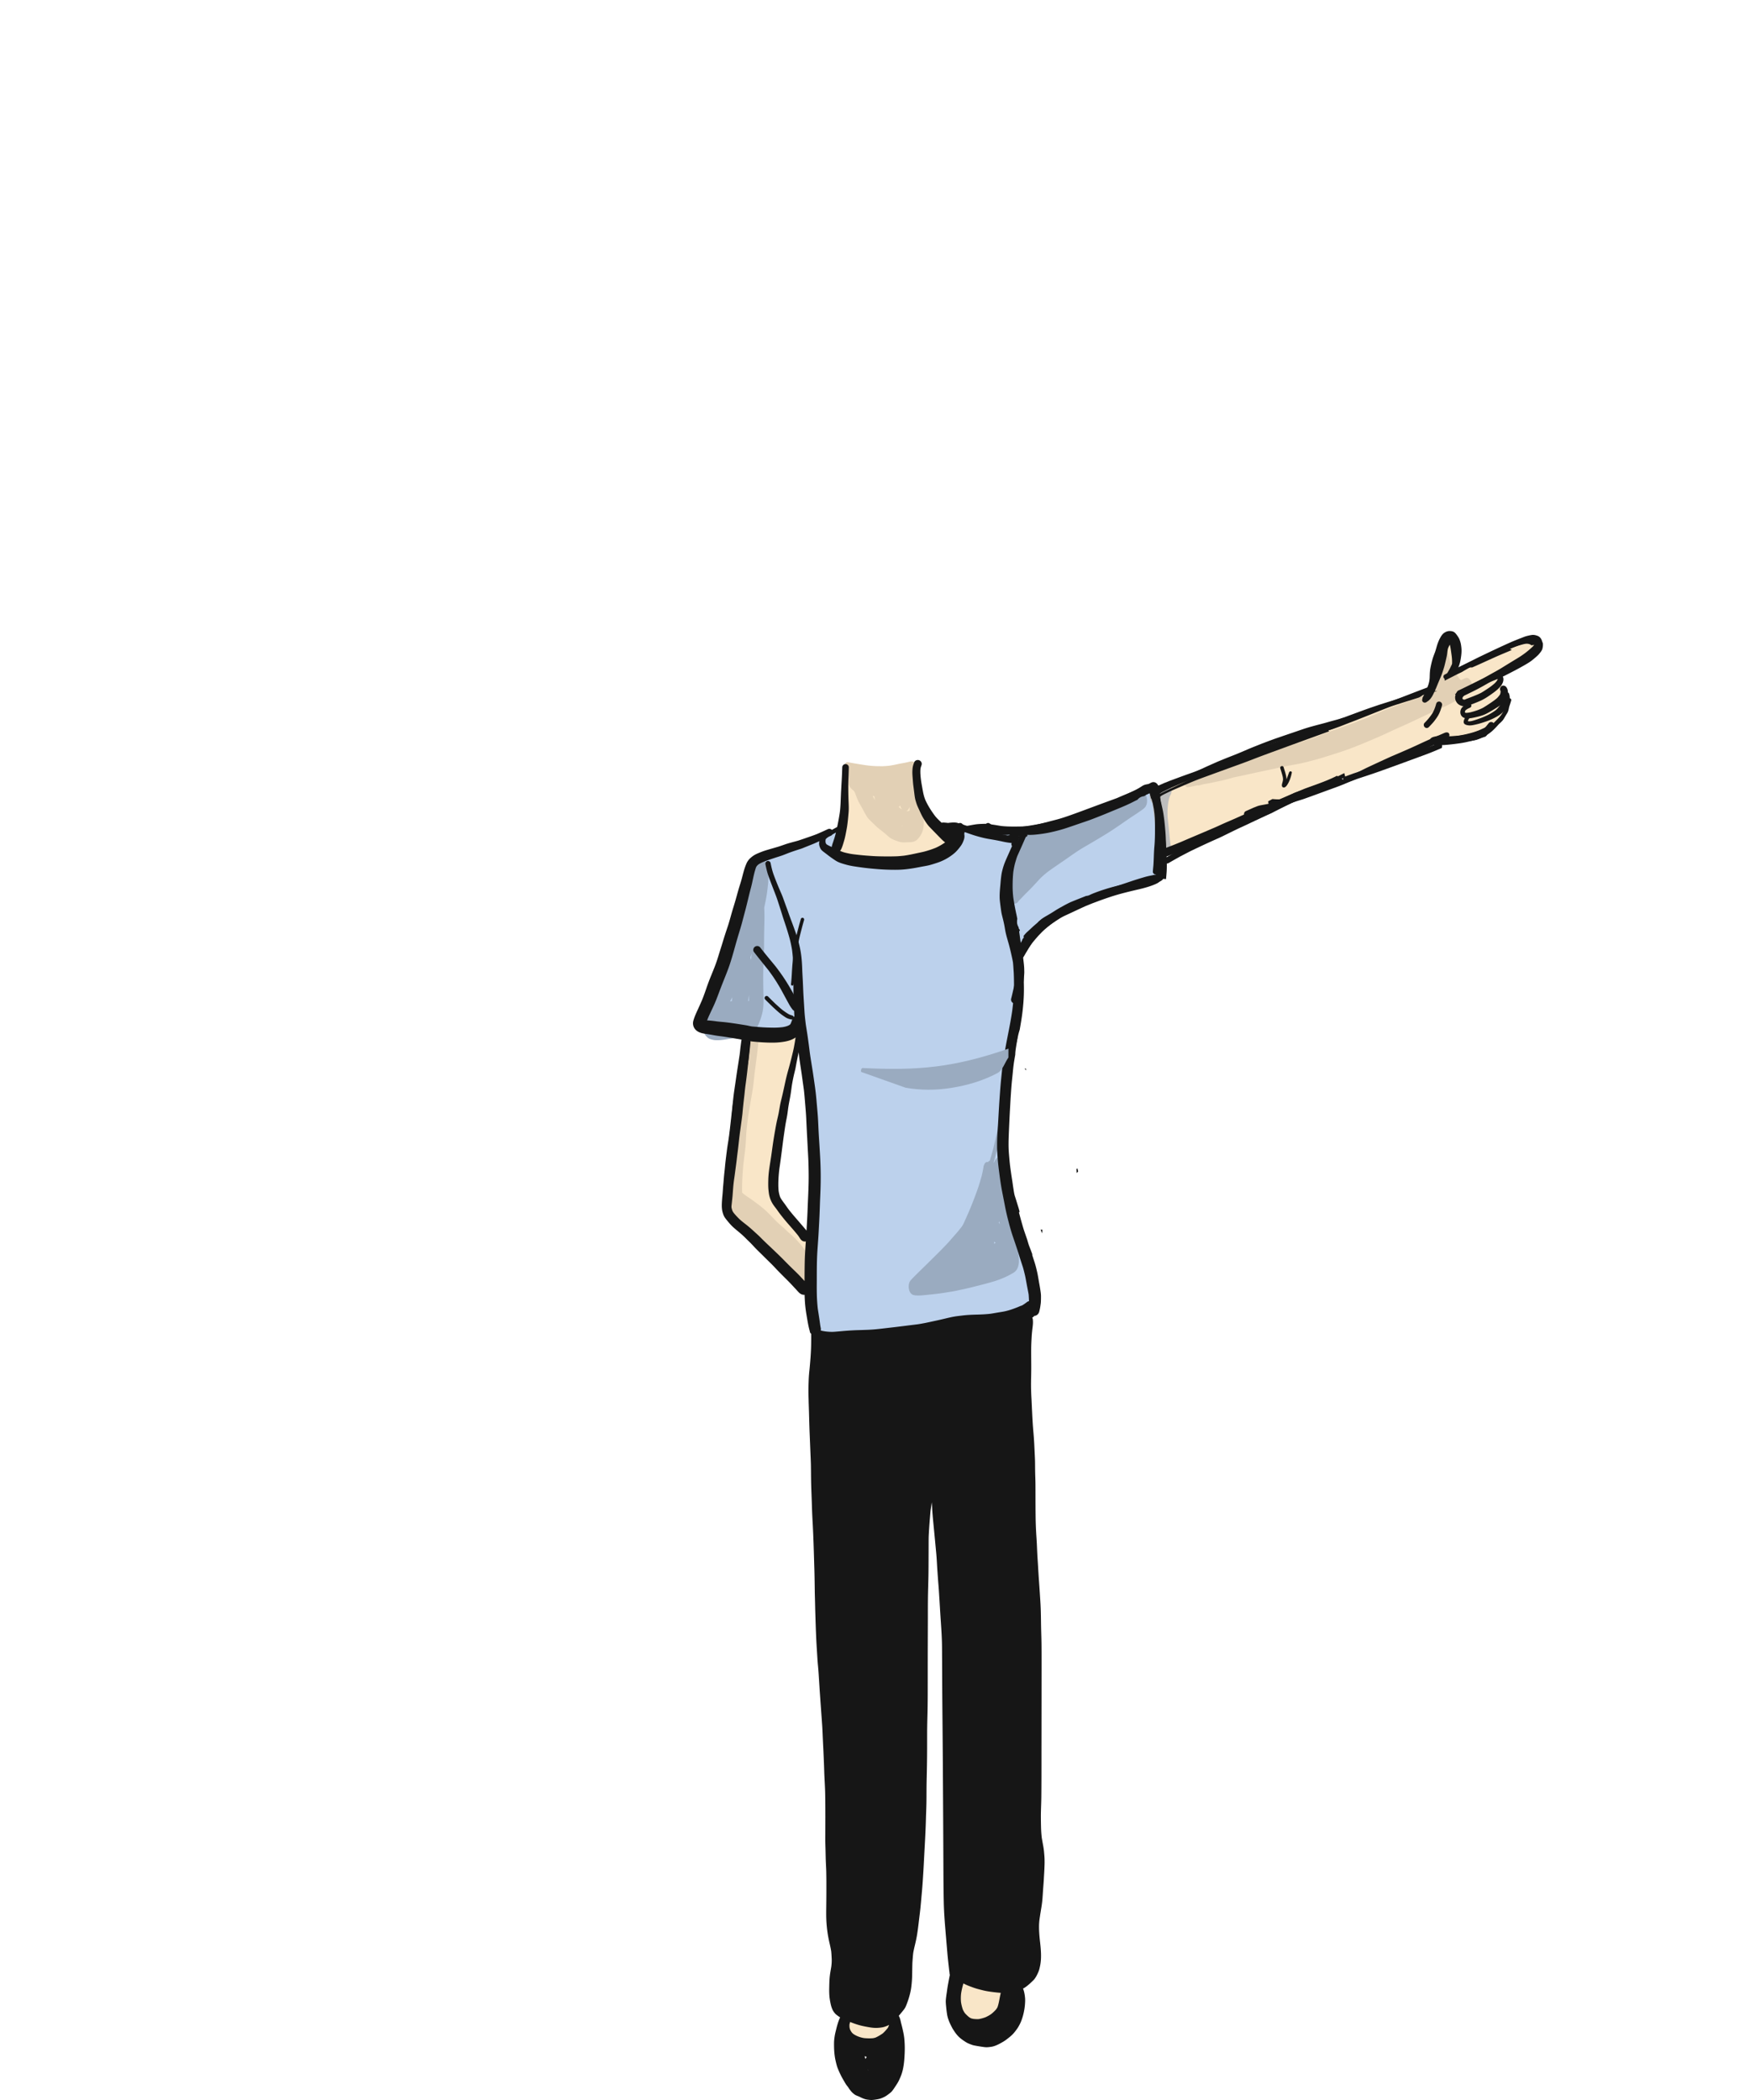 <svg width="500" height="600" xmlns="http://www.w3.org/2000/svg"><g fill="none" fill-rule="evenodd"><path d="M330.018 225.15l2.019 17.285-.539 8.612-18.818 5.97-14.225 6.277-7.868 10.497v14.13l-2.422 17.898-.807 24.762v5.643l3.962 17.18 4.668 16.742-1.98 4.718-23.247 5.668-37.772 2.512-1.325-8.18L232.989 347l-1.325-27.742-3.25-25.69-8.478 1.486-19.783-3.768 5.345-9.69 8.241-29.067 1.487-7.267 25.838-8.748-2.222 8.223 11.241 2.222 18.434-2.82 5.114-5.606v-2.655l16.687 2.117c7.275-1.335 13.286-2.77 18.033-4.307 4.748-1.536 11.97-4.382 21.667-8.538z" fill="#BCD1EC"/><path fill="#F9E6C8" d="M331.23 225.162l52.68-19.046 24.259-8.253 3.07-11.423 2.482-5.043 1.962 2.2.428 5.879-1.895 3.45 17.368-8.45 7.3-2.17.736 2.17-3.039 3.538-8.335 4.912 2.645 7.876-.976 2.76-3.237 4.063-6.931 3.153-9.702 1.128-41.422 16.171-35.914 16.66-2.422-19.575M228.414 295.86l-4.698 22.071-2.838 16.676.942 7.278 9.455 11.52-.226 15.347-12.143-10.556-10.928-11.197.731-14.66 4.902-36.478zm13.376 279.966l13.973 1.879-1.732 2.34-2.085 3.796h-6.635l-4.666-1.455zm31.939-10.49l15.172 2.936-1.513 6.707-6.073 3.945-5.892-1.22-2.405-5.574zm-32.665-345.464l21.06-1.67v9.224l7.679 10.837 2.482 2.422-3.768 3.454-16.014 1.39-13.66-.793 2.22-13.411z"/><path d="M332.193 223.915c-.106.063-.208.132-.312.198-.318.203-.628.418-.94.63-.34.231-.694.466-1.037.717a.808.808 0 00-.74.6 5.078 5.078 0 00-.507.534 1.32 1.32 0 00-.215.777c-.017.552.167 1.138.44 1.609.078.133.21.32.37.489l.096.874c.093.813.205 1.624.32 2.434.066.519.129 1.038.188 1.557.13 1.163.254 2.326.407 3.485.071.551.158 1.1.241 1.648.118.774.25 1.535.509 2.277.163.459.4.876.712 1.25.287.321.777.765 1.284.58.112-.054.207-.122.285-.202.058.024.118.047.18.066.545.093.793-.27.955-.715.182-.495.072-1.097-.015-1.59-.025-.147-.04-.295-.06-.441-.045-.364-.077-.73-.118-1.094-.082-.736-.153-1.474-.228-2.212-.129-1.277-.27-2.552-.397-3.829a25.17 25.17 0 01-.037-1.85c.017-.69.08-1.382.162-2.069.11-.756.26-1.52.548-2.237.107-.203.219-.403.308-.614.298-.712.019-1.683-.343-2.305-.174-.299-.39-.576-.687-.768-.281-.18-.47-.178-.785-.114a.543.543 0 00-.078.023c-.171.062-.364.207-.506.292" fill="#BEBEBE"/><path d="M338.351 222.54a.963.963 0 00-.15.562c.002.269.051.53.145.781.09.253.22.485.392.692.156.177.424.423.7.323.333-.014.64-.085.948-.147.314-.064.63-.132.942-.203.298-.067.595-.132.894-.195.099.056.208.08.328.05.497-.124.992-.254 1.488-.383.44-.07.88-.135 1.317-.22a89.961 89.961 0 002.07-.43c.707-.156 1.42-.287 2.122-.455.71-.17 1.41-.361 2.11-.562l.862-.25c1.052-.217 2.105-.429 3.155-.657 1.432-.31 2.859-.64 4.292-.938 2.84-.589 5.668-1.238 8.514-1.795 1.447-.283 2.911-.51 4.344-.864 1.487-.367 2.965-.755 4.436-1.189 1.408-.415 2.805-.863 4.204-1.31a89.066 89.066 0 004.095-1.39c2.789-1.041 5.528-2.211 8.26-3.39 1.378-.596 2.734-1.25 4.1-1.872 1.33-.606 2.664-1.204 3.997-1.807 2.574-1.164 5.104-2.419 7.673-3.596.957-.438 1.934-.836 2.89-1.28.924-.43 1.84-.879 2.728-1.378a32.633 32.633 0 002.74-1.74 45.528 45.528 0 001.978-1.457c.112-.088.22-.176.327-.268.313-.271.386-.661.382-1.055a3.207 3.207 0 00-.43-1.56 2.203 2.203 0 00-.605-.71.702.702 0 00-.493-.16c-.352.01-.673.172-.991.318a63.98 63.98 0 00-.594.276c-.488.169-1.491-2.153-1.977-1.988-.71.24-1.991-7.66-2.7-7.418-.685.234-2.455 9.282-3.131 9.54-.664.255.878 2.419.232 2.715-.566.258-1.115.553-1.675.824a48.25 48.25 0 01-2.074.948 70.138 70.138 0 01-4.032 1.586c-1.45.517-2.901 1.034-4.354 1.549-.25.088-.498.182-.747.275-.104.039-.207.076-.312.113a9.978 9.978 0 00-.693.264c-.64.282-1.28.56-1.917.847-1.32.595-2.64 1.189-3.99 1.715a286.505 286.505 0 01-4.399 1.676c-1.405.523-2.825 1.011-4.24 1.511-1.354.479-2.688 1.02-4.026 1.544-2.618 1.026-5.288 1.897-7.966 2.752-1.403.448-2.815.883-4.205 1.372-1.404.494-2.803 1-4.208 1.49-.772.237-1.43.432-2.086.626l-4.292 1.269-.643.187c-.448.101-.895.203-1.339.312-1.238.304-2.469.638-3.706.944-.616.152-1.233.299-1.847.455-.663.167-1.317.363-1.972.56-.565.17-1.119.378-1.673.575-.545.193-1.097.349-1.649.52-.46.141-.919.288-1.372.453-.14.051-.28.104-.42.159-.59.232-1.28.454-1.757.885z" fill="#E2D0B5"/><path d="M370.099 210.014c-2.34.853-4.682 1.706-7.022 2.565-2.406.883-4.823 1.75-7.215 2.674-1.168.452-2.346.893-3.497 1.39l-1.952.843c-.666.288-1.32.606-1.98.908-2.279 1.044-4.602 1.988-6.916 2.952-1.81.754-3.64 1.46-5.467 2.179-.818.322-1.658.6-2.485.896-1.334.48-2.669.954-4.007 1.422-.551.193-.85.795-.668 1.298.187.512.795.757 1.346.564l.396-.138c.065-.116.144-.228.237-.336.609-.693 1.495-1.065 2.315-1.474 1.222-.61 2.488-1.15 3.742-1.694 1.284-.557 2.566-1.12 3.858-1.657 1.303-.542 2.639-1.018 3.962-1.503 2.696-.988 5.396-1.965 8.094-2.947 1.378-.5 2.76-.997 4.125-1.53 1.354-.526 2.708-1.05 4.07-1.554 5.465-2.021 10.947-3.997 16.422-5.99l2.901-1.055c-.106-.348-.22-.694-.344-1.034-1.037.321-2.077.631-3.117.942-1.145.343-2.285.703-3.43 1.05l-3.368 1.229m12.985 11.381c-.966.496-1.964.923-2.969 1.333-2.026.824-4.1 1.54-6.155 2.289l-4.086 1.487c-.756.359-1.513.717-2.27 1.074-1.85.873-3.68 1.788-5.515 2.695a121.333 121.333 0 01-5.23 2.432c-1.027.448-2.048.904-3.068 1.365-.805.364-1.614.724-2.405 1.114-.941.463-1.881.928-2.825 1.383-.972.468-1.949.92-2.932 1.366-1.813.825-3.67 1.558-5.51 2.322-1.142.475-2.292.933-3.435 1.408-1.145.476-2.255 1.027-3.353 1.6-.164.086-.29.167-.372.342a.666.666 0 00.32.88c.142.067.36.099.505.023a42.61 42.61 0 012.828-1.364c.47-.21.954-.392 1.431-.584.46-.186.922-.364 1.384-.544.85-.333 1.697-.679 2.546-1.015.946-.373 1.892-.744 2.831-1.13a211.64 211.64 0 002.994-1.261c.807-.348 1.603-.728 2.4-1.102.998-.468 1.997-.93 3.006-1.374.962-.422 1.927-.833 2.893-1.244.815-.347 1.642-.669 2.455-1.02a146.68 146.68 0 003.047-1.354c1.801-.83 3.589-1.692 5.388-2.527.859-.4 1.723-.786 2.587-1.175.909-.409 1.813-.83 2.718-1.247 1.83-.844 3.658-1.693 5.486-2.538.92-.427 1.84-.855 2.765-1.273.9-.407 1.804-.8 2.708-1.198l1.125-.499c-.065-.263-.132-.526-.199-.789l-.098-.385-.995.51" fill="#161616"/><path d="M355.71 216.317c-1.691.619-3.385 1.236-5.06 1.896-.892.35-1.788.694-2.672 1.06l-3.346 1.39c-.818.34-1.623.711-2.433 1.068l-3.02 1.327c-.216.095-.425.203-.637.303l-1.718.82-3.402 1.622c-.825.393-1.639.808-2.456 1.214l-.238.119a1.024 1.024 0 00-.335.36.816.816 0 00-.064.675.803.803 0 00.384.431c.08-.22.205-.43.384-.624.618-.672 1.507-1.043 2.331-1.447 1.229-.604 2.5-1.14 3.758-1.682 1.289-.554 2.575-1.115 3.872-1.65 1.308-.539 2.647-1.017 3.974-1.503 2.703-.99 5.41-1.97 8.114-2.955 1.382-.501 2.766-1 4.136-1.531 1.358-.527 2.716-1.05 4.081-1.555 5.48-2.025 10.976-4.007 16.465-6.005l1.905-.693a.726.726 0 00-.655-.559 1.79 1.79 0 00-.378.006c-.18.026-.38.077-.553.126l-.353.098c-.246.069-.49.148-.734.222-.425.131-.847.268-1.271.403-.92.293-1.842.578-2.76.88-1.861.617-3.72 1.237-5.565 1.905a3982.957 3982.957 0 00-11.754 4.28m26.285 5.326c-.957.509-1.949.942-2.95 1.355-2.015.83-4.082 1.54-6.132 2.287l-.112.04a288.318 288.318 0 01-4.015 1.689c-.964.397-1.92.815-2.88 1.224-1.065.452-2.139.887-3.201 1.347-1.038.448-2.068.916-3.108 1.358-1.165.496-2.328.995-3.491 1.494-1.014.435-2.02.89-3.026 1.343-1.06.476-2.135.92-3.199 1.389-.966.425-1.916.886-2.886 1.3-1.12.481-2.242.961-3.363 1.44-2.005.852-4.012 1.694-6.01 2.562-.458.199-.924.379-1.387.567-.426.174-.85.352-1.28.516-1.162.444-2.325.883-3.495 1.308-.532.193-.792.857-.574 1.456.219.601.844.94 1.375.746a166.547 166.547 0 006.55-2.5c2.214-.908 4.444-1.772 6.665-2.662.931-.375 1.865-.744 2.787-1.142 1.164-.504 2.331-1 3.501-1.49.955-.4 1.913-.791 2.86-1.21 1.17-.515 2.342-1.02 3.517-1.521a606.08 606.08 0 005.154-2.228l.048-.025a170.939 170.939 0 017.056-3.498c.64-.299 1.29-.574 1.926-.88.587-.283 1.18-.555 1.774-.82.612-.271 1.213-.566 1.824-.842.587-.264 1.186-.499 1.777-.755.606-.264 1.231-.478 1.853-.703l.43-.155c.218-.115.436-.231.654-.35.53-.283 1.051-.562 1.505-.97.3-.271.443-.687.281-1.13a1.086 1.086 0 00-.428-.54m-2.458-13.314c.105.126.26.197.434.215l1.084-.394c.463-.261.927-.52 1.395-.775l.381-.17c.762-.34 1.519-.687 2.283-1.02-.87.337-1.738.673-2.614.991-.533.195-1.087.179-1.52-.001-.472.154-.945.305-1.419.455-.166.223-.179.51-.024.699m27.073-10.52c-1.86.803-3.703 1.65-5.543 2.502a138.76 138.76 0 013.535-1.18c1.487-.472 3.027-.791 4.515-1.26.509-.162 1.017-.325 1.525-.49-1.188.064-2.376.126-3.543.256-.04.002-.08.007-.12.013a18.58 18.58 0 00-.37.159" fill="#161616"/><path d="M412.617 209.44c-1.699.744-3.408 1.466-5.096 2.234-1.797.817-3.58 1.672-5.388 2.46-.95.414-1.903.826-2.854 1.238-.82.355-1.648.698-2.462 1.069-1.87.849-3.73 1.717-5.593 2.582-.922.429-1.83.884-2.74 1.342-.817.413-1.642.809-2.46 1.22-.46.233-.928.452-1.381.697-.415.223-.825.453-1.244.667-.496.252-.99.502-1.495.736-.411.19-.843.338-1.267.495-1.858.689-3.72 1.366-5.582 2.04-1.814.657-3.636 1.3-5.513 1.757l-.908.218c-.296.055-.59.1-.89.14a39 39 0 01-.633.078c-.27.03-.536.014-.809.001a21.159 21.159 0 00-1.103-.021c-.378.002-.756-.025-1.134-.051-.169-.016-.338-.03-.507-.044-.35.186-.7.37-1.05.557l-.16.084a.997.997 0 00.162.711 47.09 47.09 0 00-1.053.196c-.519.104-1.042.18-1.557.3a7.13 7.13 0 00-.642.185c-.356.144-.714.285-1.072.423-.32.14-.638.287-.958.428l-1.222.542a.904.904 0 00-.505.501 1.09 1.09 0 00-.004.77c.107.294.32.509.57.615l.322-.147c.59-.265 1.194-.501 1.789-.759.61-.265 1.239-.48 1.864-.707.572-.206 1.142-.42 1.722-.604.516-.163 1.046-.27 1.563-.43.57-.173 1.148-.305 1.727-.444.61-.145 1.205-.348 1.804-.529.675-.204 1.357-.38 2.033-.576.615-.178 1.22-.38 1.83-.574.642-.204 1.293-.387 1.929-.613 2.527-.9 5.045-1.831 7.565-2.753l.698-.253a73.226 73.226 0 003.027-1.15c.603-.251 1.196-.526 1.8-.769.658-.264 1.316-.525 1.96-.82.606-.279 1.22-.538 1.832-.803.648-.28 1.311-.52 1.955-.806a59.9 59.9 0 011.737-.722c.654-.264 1.297-.56 1.952-.827 1.226-.502 2.45-1.008 3.668-1.53 1.266-.543 2.556-1.027 3.808-1.607 1.167-.54 2.327-1.096 3.491-1.646 1.184-.56 2.356-1.146 3.542-1.701 1.224-.574 2.478-1.078 3.696-1.67 1.128-.546 1.027-2.515-.764-1.73zm-75.529 12.588c-.866.32-1.73.641-2.595.963-.668.248-1.32.538-1.978.812a96.25 96.25 0 00-2.603 1.123.69.69 0 00-.393.405.933.933 0 00.008.635c.15.411.606.709.963.549 1.015-.458 2.04-.887 3.067-1.315.62-.258 1.24-.515 1.869-.748a392.187 392.187 0 014.92-1.774 3157.23 3157.23 0 008.93-3.177c2.99-1.069 5.974-2.155 8.96-3.239a3131.69 3131.69 0 014.568-1.655c1.423-.514 2.874-.945 4.314-1.412.193-.062.385-.126.578-.19 2.896-1.054 5.795-2.1 8.691-3.155l.917-.334c.298-.152.58-.335.862-.515.25-.16.314-.574.202-.883a.873.873 0 00-.295-.4c-.785.226-1.572.447-2.358.669-.561.158-1.121.321-1.68.486-.332.118-.663.237-.995.354-1.479.527-2.959 1.05-4.445 1.551-.84.284-1.684.561-2.528.835-.674.218-1.356.412-2.026.64-1.556.527-3.097 1.092-4.64 1.655-2.932 1.071-5.866 2.138-8.797 3.215-2.989 1.098-5.976 2.2-8.973 3.276-1.284.463-2.576.91-3.858 1.377-.229.083-.456.167-.685.252" fill="#161616"/><path d="M382.735 222.439c-.423.184-.84.378-1.261.567-.405.18-.819.342-1.23.51-.802.329-1.586.7-2.37 1.068-1.634.77-3.297 1.472-4.939 2.222-.848.386-1.696.771-2.554 1.135-.818.348-1.642.68-2.456 1.033-1.716.746-3.456 1.432-5.167 2.188-1.718.758-3.427 1.534-5.145 2.29-1.704.748-3.416 1.479-5.123 2.22-1.712.745-3.421 1.491-5.132 2.234-1.715.746-3.405 1.549-5.1 2.338-1.386.646-2.759 1.32-4.114 2.027-.756.395-1.527.773-2.27 1.194-.981.558-1.965 1.114-2.94 1.683-.187.11-.316.348-.354.552a.862.862 0 00.698 1.006c.246.043.451-.026.66-.149 1.044-.608 2.096-1.198 3.147-1.793.85-.44 1.7-.882 2.55-1.324.808-.419 1.64-.796 2.46-1.191a237.046 237.046 0 016.383-2.922c.421-.202.842-.405 1.262-.61 1.138-.556 2.27-1.118 3.41-1.67 1.2-.58 2.421-1.114 3.622-1.69 1.18-.564 2.367-1.112 3.546-1.678a200.93 200.93 0 003.484-1.706 193.867 193.867 0 017.096-3.4c.642-.292 1.295-.563 1.934-.862a74.58 74.58 0 011.782-.8c.614-.267 1.219-.554 1.832-.824.589-.26 1.189-.492 1.782-.744.608-.26 1.233-.475 1.855-.7.568-.205 1.134-.418 1.71-.603.512-.165 1.037-.28 1.55-.44.13-.041.26-.08.392-.117a.791.791 0 00.016-.576c-.136-.372-.59-.624-.979-.482a.506.506 0 00-.037.014" fill="#161616"/><path d="M411.312 212.181c-.37.167-.752.315-1.127.472-.316.132-.633.26-.95.387-1.445.58-2.913 1.099-4.378 1.625a1953.08 1953.08 0 01-8.8 3.148 421.077 421.077 0 01-9.013 3.064c-.268.088-.531.185-.795.284-.124.045-.25.092-.374.136-.564.204-1.128.41-1.69.622-.381.144-.562.637-.393 1.103.168.46.629.736 1.01.592.941-.355 1.89-.69 2.837-1.031.33-.118.667-.22 1-.329l1.246-.41c1.413-.464 2.824-.939 4.226-1.436a804.55 804.55 0 009.049-3.288l4.371-1.61c1.459-.539 2.89-1.15 4.32-1.764.36-.156.157-1.88-.539-1.565zm3.288-28.487c.023 0 .046 0 .069.003l-.069-.003m-1.726-3.032a2.346 2.346 0 00-.348.225c-.441.344-.738.808-1.003 1.287-.133.243-.27.488-.38.743a13.428 13.428 0 00-.646 1.777c-.139.495-.28.99-.438 1.48-.235.655-.503 1.296-.707 1.962a22.76 22.76 0 00-.447 1.706c-.137.605-.264 1.208-.329 1.824-.071.68-.077 1.359-.101 2.039a9.18 9.18 0 01-.113.93 9.071 9.071 0 01-.237.94 24.245 24.245 0 01-1.612 3.623.807.807 0 00-.093.445.764.764 0 00.045.804c.245.339.724.402 1.075.167.158-.105.316-.212.474-.32.22-.151.415-.346.595-.541.11-.121.202-.26.297-.393.1-.138.205-.288.288-.436.24-.42.45-.857.655-1.295.429-.912.788-1.854 1.18-2.781.372-.876.763-1.75 1.068-2.648.18-.527.35-1.053.508-1.585.135-.457.244-.924.355-1.387.145-.595.277-1.19.4-1.792.056-.271.094-.55.134-.826.063-.437.1-.893.213-1.323a6.8 6.8 0 01.53-1.093c.043.168.081.337.119.504.16.81.258 1.63.376 2.446.117.81.167 1.619.137 2.437l-.01.078a6.649 6.649 0 01-.169.435c-.104.24-.22.476-.336.712-.21.423-.452.828-.684 1.239-.11.193-.228.384-.332.58a2.76 2.76 0 00-.235.551 1.35 1.35 0 00-.016.716c.941-.471 1.893-.923 2.843-1.378.173-.405.336-.815.472-1.233a8.15 8.15 0 00.094-.187c.247-.492.415-1.021.575-1.545.135-.446.215-.91.29-1.367.17-1.013.285-2.053.183-3.074-.052-.519-.12-1.04-.258-1.543a8.39 8.39 0 00-.25-.777c-.184-.481-.468-.905-.768-1.32-.208-.289-.44-.584-.725-.804-.29-.224-.678-.325-1.043-.355a4.532 4.532 0 00-.484-.012c-.2.007-.396.066-.588.114a1.08 1.08 0 00-.11.035c-.155.056-.304.142-.444.216" fill="#161616"/><path d="M425.092 186.84c-.923.36-1.823.779-2.716 1.209-1.076.52-2.159 1.03-3.198 1.624-.966.552-1.927 1.11-2.883 1.68-1.024.608-2.066 1.184-3.098 1.778-.255.146-.411.556-.442.878a1.7 1.7 0 00.022.468c.875-.458 1.758-.901 2.635-1.354a59.269 59.269 0 012.194-1.072l.166-.093c.664-.41 1.337-.805 2.02-1.18.253-.091.516-.11.788-.06a199.47 199.47 0 002.536-1.125c1.335-.607 2.67-1.213 4.005-1.816 1.253-.565 2.52-1.088 3.785-1.62.343-.145.687-.293 1.033-.435a2.547 2.547 0 00-.632-.33 2.971 2.971 0 00-1.144-.167c-.366.02-.725.12-1.077.2-.272.062-.538.151-.8.236-.376.12-.748.25-1.117.385-.697.254-1.387.525-2.077.794m6.282 4.109c-1.223.652-2.464 1.262-3.692 1.903-1.319.689-2.66 1.327-4.001 1.969-1.327.634-2.631 1.321-3.949 1.974-.606.301-1.21.605-1.815.91-.516.26-1.04.505-1.56.756l.117-.038a66.41 66.41 0 001.532-.531 69.9 69.9 0 003.184-1.212c1.04-.426 2.067-.886 3.11-1.306 1.126-.453 2.233-.94 3.29-1.55.508-.292.998-.612 1.487-.939.492-.329.985-.662 1.45-1.036.4-.323.771-.679 1.13-1.052l-.283.152" fill="#161616"/><path d="M417.83 199.655l.04.044-.04-.044m-.002-.077h.001l.015.03.018.033a.743.743 0 01-.034-.063m10.084-5.522c0 .02 0 .04-.002.06l.002-.06m-9.428 5.83a2.41 2.41 0 01-.178.004 2.39 2.39 0 01-.207-.04 2.127 2.127 0 01-.143-.069l-.012-.01-.033-.046a3.225 3.225 0 01-.075-.205v-.002a2.4 2.4 0 01.028-.162 2.36 2.36 0 01.071-.163c.234-.324.51-.612.792-.893.574-.509 1.177-1 1.827-1.405a47.182 47.182 0 012.117-1.248c.37-.184.739-.362 1.14-.469.149-.027.298-.05.447-.07.25-.034.467-.125.631-.321.454-.164.91-.327 1.369-.473.193-.061.386-.124.581-.179.076-.02.152-.044.228-.062l.118-.026a4.228 4.228 0 01.67-.062l.053.01a1.409 1.409 0 01-.019.1 2.674 2.674 0 01-.156.342 5.62 5.62 0 01-.65.772 16.376 16.376 0 01-1.935 1.487c-.663.438-1.316.885-2.008 1.274-.757.384-1.542.701-2.33 1.014-.4.158-.8.31-1.2.461l-.544.205c-.174.066-.345.15-.522.215l-.06.02m5.249-6.014c-1.334.623-2.646 1.294-3.971 1.934-.61.295-1.217.592-1.826.89-.468.23-.942.45-1.414.67l-.097.12a2.94 2.94 0 00-.664 1.555 2.44 2.44 0 00.16 1.148c.074.185.194.373.303.54.135.205.327.381.52.526.263.197.532.306.836.41.146.05.29.088.442.108.142.02.29.024.435.03.26.012.503-.033.752-.106.41-.121.807-.279 1.205-.43a50.917 50.917 0 002.48-1.002c.922-.405 1.78-.93 2.609-1.502.774-.536 1.546-1.066 2.256-1.69a7.99 7.99 0 001.068-1.122c.212-.275.399-.585.532-.911.26-.637.3-1.45-.182-2.01a1.648 1.648 0 00-1.25-.57 3.721 3.721 0 00-.852.104 6.284 6.284 0 00-.349.084.684.684 0 00-.16.044 19.325 19.325 0 00-1.043.34c-.596.282-1.193.56-1.79.84" fill="#161616"/><path d="M418.696 203.654l.085.029a.732.732 0 01-.085-.03m10.127-6.05c.01.019.021.039.03.059l-.03-.06m-.051-.042l.008.036-.008-.036m.21-1.492c-.21.152-.353.388-.396.65-.045.266.02.502.148.73.005.059.008.117.01.176-.018.21-.053.418-.103.622a2.84 2.84 0 01-.096.216 6.616 6.616 0 01-.785.966c-.582.525-1.231.966-1.876 1.406-.728.497-1.47.98-2.23 1.426-.555.277-1.122.514-1.707.722a21.86 21.86 0 01-1.86.545c-.394.075-.787.144-1.19.149a2.7 2.7 0 01-.248-.043l-.002-.001a1.555 1.555 0 01-.06-.049 1.274 1.274 0 01-.033-.09 1.347 1.347 0 01-.007-.096 1.85 1.85 0 01.033-.189c.022-.058.047-.115.075-.17a1.68 1.68 0 01.097-.118 4.73 4.73 0 01.742-.486l.498-.24c.152-.072.272-.162.344-.324a.654.654 0 00.014-.485c-.11-.303-.491-.533-.794-.388-.417.198-.855.387-1.236.65-.323.222-.619.46-.812.813a2.11 2.11 0 00-.25 1.28c.059.454.294.866.655 1.138.56.423 1.317.391 1.965.344.49-.035.975-.138 1.453-.243.887-.2 1.772-.403 2.617-.738.882-.35 1.696-.853 2.513-1.335.447-.263.884-.54 1.323-.816.44-.278.873-.571 1.266-.916a7.27 7.27 0 001.289-1.433c.282-.424.46-.936.483-1.458.013-.306.03-.607-.017-.912a2.292 2.292 0 00-.425-1.043c-.282-.375-.753-.535-1.165-.385a.942.942 0 00-.233.125" fill="#161616"/><path d="M429.344 198.67c0 .101-.004.2-.011.301a31.58 31.58 0 00-.09.935 4.152 4.152 0 01-.149.705c-.181.393-.424.762-.674 1.128-.29.381-.597.749-.962 1.079-.703.563-1.48 1.023-2.292 1.443-.697.341-1.41.66-2.142.925-.813.295-1.627.586-2.465.8a4.59 4.59 0 01-.742.107 3.047 3.047 0 01-.423-.049v-.008c.018-.081.039-.16.065-.24.073-.158.16-.306.261-.453.127-.167.26-.33.392-.492.192-.237.205-.545-.041-.724-.22-.16-.62-.136-.812.102-.18.222-.36.443-.528.674-.132.184-.246.37-.342.568-.125.26-.182.52-.2.792a.753.753 0 00.292.62c.193.152.41.229.659.29.56.14 1.137.103 1.725-.004a21.95 21.95 0 002.696-.692c.448-.143.893-.29 1.335-.449.415-.15.82-.325 1.223-.503.436-.192.871-.407 1.289-.634a10.27 10.27 0 001.099-.667 7.59 7.59 0 001.37-1.28c.314-.373.618-.763.873-1.168.068-.11.137-.22.2-.332.153-.27.255-.566.328-.853.078-.315.086-.647.087-.962 0-.186-.007-.37-.019-.553-.017-.284-.095-.568-.174-.837-.103-.35-.529-.556-.928-.51-.086.01-.168.029-.245.057-.392.143-.658.503-.655.885m-20.741 12.574c-.126.275-.16.56-.059.84.098.269.311.492.586.607.28.116.602.147.906.173.33.028.664.028.996.035l-.171-.005c.563.013 1.124.01 1.69-.026a51.536 51.536 0 001.616-.142c1.02-.1 2.037-.233 3.051-.377 1.185-.169 2.362-.447 3.521-.743.27-.069.537-.146.803-.228.309-.08.61-.179.906-.292.432-.143.864-.288 1.3-.419.152-.046.305-.09.459-.134.284-.082.535-.329.66-.576.057-.11.093-.226.109-.344.254-.246.485-.516.71-.78.336-.4.666-.802.992-1.209.294-.366.286-.872-.087-1.162-.347-.269-.939-.231-1.232.136-.507.632-1.011 1.281-1.598 1.853a2.097 2.097 0 00-.29.058c-.845.227-1.68.487-2.521.728-.721.208-1.448.391-2.177.561a33.59 33.59 0 01-2.056.381l-.071.011c-.42.032-.84.06-1.26.098-.598.053-1.2.09-1.797.089-.75-.051-1.5-.144-2.256-.132a5.2 5.2 0 00-.994.129c-.295.063-.642.121-.953.235-.337.122-.633.309-.783.635m1.536-9.471l-.023.077.023-.077m.52-1.172c-.197.143-.279.329-.343.559-.047.166-.094.332-.143.497-.227.74-.524 1.453-.906 2.119-.649 1.024-1.444 1.952-2.286 2.81-.145.146-.201.41-.183.614a.89.89 0 00.306.594.84.84 0 00.602.202c.243-.017.407-.135.573-.301.321-.321.63-.654.934-.993.216-.241.434-.486.628-.745.39-.518.77-1.031 1.091-1.598.506-.89.807-1.876 1.083-2.863.06-.215-.03-.496-.153-.673a.89.89 0 00-.552-.364.843.843 0 00-.652.142m18.222-15.126c-1.886.712-3.767 1.432-5.623 2.22-1.024.436-2.04.884-3.06 1.332-.957.42-1.895.891-2.841 1.34-.529.25-1.04.548-1.556.825-.738.395-1.47.79-2.192 1.215-.292.173-.343.605-.187.893.662-.324 1.325-.643 1.986-.967.734-.36 1.477-.705 2.223-1.038l.168-.09a55.264 55.264 0 012.056-1.124c.255-.092.515-.122.782-.091.856-.366 1.71-.73 2.563-1.104 1.349-.594 2.698-1.187 4.05-1.776 1.266-.553 2.544-1.07 3.82-1.596.623-.256 1.243-.52 1.875-.75l.05-.02a21.677 21.677 0 011.881-.58c.4-.105.809-.221 1.225-.243.478-.025 1.072.104 1.438.451a6.846 6.846 0 011.19-.104l.045.006a5.115 5.115 0 01-.077.367.352.352 0 01-.017.039 6.39 6.39 0 01-.518.645c.08.289.074.559.031.864-.12.857-.929 1.425-1.611 1.824-.433.253-.875.485-1.317.718-1.265.666-2.552 1.292-3.822 1.947-1.211.624-2.44 1.21-3.656 1.825-1.307.66-2.634 1.275-3.96 1.894-1.313.611-2.605 1.27-3.91 1.897-.6.29-1.198.581-1.796.874-.651.319-1.313.615-1.967.929l-.477.228a.856.856 0 00.087.048c.234.113.463.106.704.038.25-.072.498-.148.745-.23.25-.082.488-.2.726-.307.208-.094.41-.204.612-.306.234-.12.473-.222.716-.322.915-.38 1.842-.728 2.764-1.088.928-.362 1.88-.666 2.817-1a70.133 70.133 0 002.863-1.09 34.54 34.54 0 002.58-1.202c.9-.457 1.798-.92 2.69-1.39a78.562 78.562 0 003.036-1.689c.503-.292 1-.6 1.468-.947.326-.241.636-.503.948-.76.38-.316.746-.646 1.095-.995.224-.226.419-.484.615-.734.118-.152.223-.318.32-.485a1.7 1.7 0 00.155-.296c.039-.12.075-.24.107-.362.032-.117.043-.244.062-.363.034-.205.047-.409.05-.617.005-.174.005-.409-.073-.568-.09-.183-.174-.36-.295-.523a2.832 2.832 0 00-.433-.435 1.67 1.67 0 00-.46-.267 2.085 2.085 0 00-.692-.13c-.466-.022-.923.07-1.377.164-.501.104-.992.246-1.479.406-.455.15-.915.29-1.368.45-.38.134-.76.27-1.14.408-1.552.566-3.094 1.158-4.639 1.742" fill="#161616"/><path d="M435.082 182.112c-.383.15-.766.297-1.149.448-.803.317-1.608.634-2.396.986-1.6.715-3.192 1.45-4.78 2.195-.798.374-1.59.755-2.385 1.135-.75.36-1.505.713-2.25 1.084-1.599.796-3.183 1.618-4.782 2.412-1.516.753-3.008 1.556-4.51 2.334-.162.084-.29.17-.366.352a.739.739 0 00-.009.533.74.74 0 00.35.403c.145.074.36.11.506.035 1.708-.88 3.406-1.78 5.132-2.625 1.593-.778 3.173-1.582 4.777-2.336 1.613-.757 3.237-1.487 4.86-2.22.74-.333 1.486-.652 2.23-.976.787-.341 1.565-.7 2.362-1.015.685-.27 1.374-.53 2.068-.777.647-.232 1.293-.473 1.966-.624.435-.088.882-.182 1.329-.182.1.017.199.043.296.074.11.042.218.088.323.142l.037.056c-.076.207-.17.4-.275.593-.148.224-.32.422-.506.612a24.124 24.124 0 01-4.123 3.179c-1.517.923-3.035 1.843-4.543 2.782-1.223.76-2.496 1.438-3.75 2.14-.678.378-1.352.762-2.03 1.137-.564.31-1.132.61-1.699.915-.92.483-1.853.944-2.787 1.4-.464.227-.923.466-1.39.688-.218.103-.432.215-.646.327-.16.083-.324.157-.463.272a1.379 1.379 0 00-.368.504c-.048.104-.066.226-.096.337-.046.163.027.385.121.521.138.205.36.307.586.3.056 0 .11.001.166.005.145.008.277-.026.417-.056.081-.017.154-.041.23-.075.181-.082.36-.167.542-.248.365-.165.728-.331 1.086-.509.75-.37 1.504-.731 2.25-1.11 1.586-.8 3.122-1.698 4.667-2.579 1.559-.888 3.137-1.748 4.664-2.697a110.514 110.514 0 013.319-1.993c.33-.192.667-.376.992-.58.389-.243.778-.486 1.16-.74a31.47 31.47 0 001.129-.797c.356-.262.696-.549 1.038-.83.153-.128.3-.265.448-.399.384-.344.775-.694 1.08-1.121.079-.11.143-.231.212-.348.138-.236.261-.465.355-.725.115-.32.184-.623.158-.973-.026-.35-.169-.643-.33-.946a2.123 2.123 0 00-.373-.467c-.138-.134-.3-.24-.47-.325-.208-.101-.433-.161-.652-.228a2.827 2.827 0 00-1.254-.075c-.45.067-.9.178-1.342.286-.22.055-.435.125-.647.202-.163.06-.324.123-.485.187m-10.685 26.983a2.72 2.72 0 01-.045.023l.045-.023m.736-.392l-.037.02a1.102 1.102 0 01.036-.02m-6.29 1.194l.048-.01-.048.01m11.966-10.111a41.01 41.01 0 01-.703 2.104 11.162 11.162 0 01-.725 1.636c-.187.304-.374.606-.59.89-.238.314-.508.605-.78.89-.45.47-.912.931-1.38 1.385-.162.094-.326.186-.491.276-.563.282-1.128.557-1.695.828-.556.266-1.11.541-1.679.78-.664.28-1.332.546-2.007.8-.57.216-1.165.358-1.76.489-.44.081-.88.161-1.32.237-.199.034-.399.06-.598.09-.17.026-.341.058-.513.079-.07.002-.139.007-.207.019a.731.731 0 00-.375.136c-.143.104-.291.302-.3.491v.013a.815.815 0 00.04.417c.077.212.22.345.405.454.264.158.58.135.869.134.164 0 .325-.007.487-.018.341-.02.682-.06 1.022-.089.337-.029.675-.037 1.011-.066.333-.028.665-.073.994-.118.385-.053.765-.12 1.143-.214.315-.078.626-.189.93-.305a12.7 12.7 0 00.846-.373c.353-.167.709-.337 1.044-.539.55-.333 1.086-.694 1.584-1.106.557-.461 1.06-.982 1.556-1.513.242-.259.48-.523.717-.79.1-.08.197-.164.29-.251.244-.228.49-.455.704-.714.197-.239.356-.508.515-.774.171-.288.342-.577.516-.864.175-.29.376-.583.5-.902.14-.36.204-.763.3-1.14a.415.415 0 00.011-.13 42.68 42.68 0 00.576-1.783c.041-.139.065-.259.012-.404a.55.55 0 00-.27-.303.506.506 0 00-.393-.022c-.114.041-.248.145-.286.27m-57.278 9.511a.675.675 0 00.24.099c.087.02.188.026.28.035.14.015.289.01.435.01.202-.002.408-.014.614-.033a19.85 19.85 0 001.154-.158c.718-.115 1.437-.26 2.154-.396l.47-.09c.152-.03.303-.04.455-.07a9.62 9.62 0 001.204-.33 45.742 45.742 0 002.182-.758c.77-.293 1.533-.596 2.3-.893.743-.287 1.487-.568 2.229-.857a410.72 410.72 0 004.427-1.752 806.705 806.705 0 014.432-1.759c1.405-.553 2.79-1.152 4.198-1.7 1.479-.573 2.952-1.167 4.437-1.725 1.565-.588 3.132-1.168 4.698-1.753.69-.257.092-1.26-1.544-.77l-.137.04-.458.174c-3.132 1.19-6.253 2.404-9.376 3.614-1.51.586-3.016 1.182-4.525 1.772-.635.25-1.272.496-1.908.741-.964.403-1.926.808-2.887 1.215-1.466.622-2.942 1.221-4.414 1.833-.675.28-1.344.576-2.022.85-.65.264-1.3.514-1.959.753a.1.1 0 00-.004-.025l-.004-.014c-.019-.077-.118-.125-.22-.13-.1-.005-.206.007-.312.027l-.495.182c-.3.11-.605.162-.892.164-.226.06-.451.122-.677.183-.629.17-1.257.335-1.886.501-.3.075-.599.15-.898.217l-.434.091-.266.057a4.2 4.2 0 00-.249.06 1.455 1.455 0 00-.252.104c-.248.133-.256.383-.09.49z" fill="#161616"/><path d="M363.777 211.247c-.595.22-1.191.436-1.783.663-.645.247-1.296.486-1.938.743l-2.17.865c-1.066.425-2.11.9-3.17 1.341-.608.253-1.213.517-1.828.757l-2.057.806c-.641.252-1.276.519-1.913.778a41.7 41.7 0 00-1.327.555c-1.178.525-2.358 1.04-3.528 1.58-1.218.56-2.432 1.13-3.655 1.681l-4.356 1.959c-1.161.523-2.316 1.059-3.474 1.59-.869.398-1.735.802-2.6 1.207a.545.545 0 00-.28.244.44.44 0 00-.025.351c.079.217.374.373.616.26a563.72 563.72 0 018.298-3.787c1.067-.478 2.135-.956 3.199-1.442 1.2-.549 2.397-1.11 3.606-1.641.815-.36 1.63-.717 2.444-1.076.433-.19.869-.368 1.308-.544l2.01-.804c.669-.268 1.346-.517 2.019-.774.603-.232 1.197-.484 1.795-.728.538-.218 1.073-.443 1.609-.668.525-.22 1.047-.446 1.577-.653l2.233-.872c.627-.245 1.26-.471 1.89-.707.597-.222 1.197-.433 1.797-.646.626-.224 1.26-.427 1.89-.638l1.884-.63c1.226-.41 2.457-.807 3.683-1.217.59-.197 1.181-.385 1.771-.577.307-.1.62-.18.93-.27.262-.077.522-.157.788-.225.642-.163 1.284-.33 1.93-.484.634-.15 1.27-.301 1.903-.462.618-.159 1.23-.336 1.846-.498.622-.164 1.246-.318 1.865-.491.303-.085.605-.173.904-.27.17-.054.335-.117.5-.182.152-.058.305-.117.46-.17a.638.638 0 00.43-.62.559.559 0 00-.216-.408c-.114-.088-.299-.157-.453-.127-.227.047-.454.093-.68.146-.151.036-.302.09-.451.137-.285.089-.57.17-.858.252-.615.173-1.233.333-1.85.5-.607.167-1.21.351-1.817.515-.645.174-1.291.344-1.939.513-.632.165-1.263.339-1.895.508-.6.162-1.193.353-1.787.535-.328.1-.653.22-.98.33-.245.082-.49.163-.734.248-.6.207-1.201.417-1.803.62-1.248.42-2.494.846-3.74 1.275-.586.203-1.177.397-1.76.61-.04.013-.079.028-.118.042" fill="#161616"/><path d="M382.362 205.614c-1.284.507-2.555 1.042-3.834 1.558-.707.286-1.412.572-2.125.844-.738.283-1.478.561-2.218.839-1.36.51-2.715 1.035-4.066 1.57-1.084.431-2.164.868-3.246 1.302-.39.156-.787.293-1.183.436-.165.06-.33.121-.494.183-.471.175-.944.351-1.427.485a.674.674 0 00-.382.335.61.61 0 00-.032.485.614.614 0 00.336.35c.169.072.33.06.508.01.368-.101.721-.233 1.08-.362.478-.172.955-.345 1.433-.516.599-.216 1.188-.46 1.78-.696 1.287-.514 2.572-1.034 3.868-1.522 1.414-.531 2.832-1.053 4.246-1.58 1.415-.53 2.816-1.095 4.217-1.66 2.653-1.072 5.355-2.021 8.047-2.994a156.099 156.099 0 018.067-2.719 313.37 313.37 0 004.13-1.294c.722-.23 1.447-.454 2.172-.677.634-.196 1.262-.413 1.896-.608 1.424-.436 3.183-2.43 1.85-2.04-.717.21-1.434.42-2.148.637-.627.189-1.247.398-1.873.59-.723.22-1.448.439-2.169.67-.644.206-1.29.41-1.937.613-1.455.46-2.912.911-4.367 1.373-.601.19-1.197.399-1.795.6a130.695 130.695 0 00-3.35 1.179c-.938.341-1.876.689-2.814 1.035-1.393.515-2.788 1.029-4.17 1.574zm-15.795 17.249l-.002.036.002-.036m1.719-2.114l-.016.044.016-.044m-2.496-1.235c.135.432.277.863.402 1.298.11.388.226.777.312 1.173a3.5 3.5 0 01.066.84 5.19 5.19 0 01-.165.757c-.046.162-.09.323-.124.487-.065.326-.056.742.305.89.151.062.313.05.47-.007.157-.057.294-.194.409-.304.118-.115.212-.257.303-.391.087-.13.168-.262.246-.398.11-.189.202-.386.294-.58.19-.401.334-.818.466-1.235.062-.194.109-.39.16-.586.027-.099.05-.197.073-.295.03-.12.04-.25.08-.367.055-.155-.061-.327-.205-.386-.149-.06-.36-.023-.467.11-.031.039-.06.078-.087.12a4.42 4.42 0 00-.077.202c-.162.433-.314.868-.47 1.303-.071.18-.142.364-.222.543.006-.126.005-.25-.003-.376-.016-.235-.067-.464-.113-.692-.035-.166-.083-.33-.123-.494a12.6 12.6 0 00-.213-.751c-.123-.401-.247-.803-.373-1.205-.074-.238-.38-.348-.628-.257a.489.489 0 00-.316.6" fill="#161616"/><path d="M257.712 235.877c.095.035.19.066.288.093a3.441 3.441 0 01-.311-.024l.023-.07m2.138-4.2a1.29 1.29 0 01-.05.052l.05-.052m-.355-.397c.176-.236.312-.489.417-.753.004.342.002.683-.012 1.025l-.002.015a2.413 2.413 0 01-.253.143 2.635 2.635 0 01-.69.042 1.06 1.06 0 00.54-.472m-2.545-.877c.09-.08.176-.161.256-.245.114.42.28.853.554 1.168a10.075 10.075 0 01-.97-.743l-.028-.022a4.99 4.99 0 00.188-.158m-7.495-2.736l-.125-.24.5.085c.031.385.107.787.253 1.144a7.83 7.83 0 01-.628-.99m-5.981-2.65l.082.16-.004-.005-.078-.156m16.365-7.378c-.267.063-.533.128-.8.19-.556.13-1.12.22-1.682.321-.655.119-1.303.28-1.957.404-.682.129-1.369.25-2.06.314-.713.065-1.434.052-2.149.046a27.636 27.636 0 01-4.078-.316c-1.665-.259-3.33-.526-4.985-.846a.796.796 0 00-.628.409c-.343.468-.436 1.154-.436 1.714-.003.43.064.847.206 1.252.164.428.378.77.842.867.007.404.046.808.1 1.133.12.702.365 1.441.832 1.993.282.334.583.601.917.822l.286.533c.245.559.434 1.137.662 1.703.345.857.817 1.655 1.273 2.455.32.56.608 1.137.923 1.7.217.387.431.773.68 1.142.325.483.78.893 1.19 1.301.485.48.985.949 1.48 1.42.46.437.994.813 1.487 1.21.517.417 1.037.832 1.53 1.275.207.186.418.37.632.549.294.246.624.425.97.587.231.108.468.21.71.295.52.185 1.041.388 1.582.498.622.128 1.31.064 1.94.048.32-.009.64-.02.959-.045.357-.026.72-.102 1.052-.24.518-.214.874-.598 1.23-1.025.188-.227.342-.478.498-.726a5.635 5.635 0 00.74-1.876c.086-.429.105-.849.14-1.29.065-.848-.069-1.718-.23-2.55-.145-.754-.381-1.495-.59-2.233-.283-.998-.713-1.944-1.007-2.936-.03-.132-.06-.263-.088-.395-.06-.994-.168-1.988-.415-2.948.005-.129.012-.257.02-.386.071-.668.164-1.333.208-2.004.026-.405.04-.81.062-1.216.052-.412.131-.833.1-1.246-.037-.493-.071-1.1-.425-1.488-.144-.158-.206-.235-.37-.322a2.147 2.147 0 00-.548-.17.995.995 0 00-.205-.02c-.202 0-.404.05-.598.097" fill="#E2D0B5"/><path d="M291.185 254.298a.19.19 0 000 .001v-.001zm14.536-14.417l-.046.03v-.016l.046-.014zm20.474-13.054a4.942 4.942 0 00-.067.023c-.314.091-.633.16-.945.264a9.98 9.98 0 00-.806.3c-.55.24-1.091.496-1.642.732a64.147 64.147 0 01-3.667 1.413c-1.31.47-2.628.914-3.939 1.381-1.336.477-2.659 1.006-4.005 1.45l-1.297.429c-2.46.785-4.927 1.57-7.42 2.247a541.826 541.826 0 01-9.273 2.407 1.08 1.08 0 00-.854.559c-.388.529-.54 1.264-.581 1.935l-.067.142c-.162.344-.3.696-.439 1.052-.239.618-.458 1.244-.679 1.87-.402 1.143-.807 2.282-1.141 3.448a35.788 35.788 0 00-.874 3.726c-.222 1.28-.363 2.609-.329 3.909.015.531.058 1.067.138 1.594.084.34.172.68.266 1.017l.089.193c.13.418.366.761.705 1.03a.28.28 0 00.151.108c.41.202.612.14 1-.059.23-.118.405-.427.582-.656.495-.492.974-.998 1.453-1.506.798-.81 1.619-1.598 2.401-2.424.74-.784 1.468-1.579 2.195-2.376a23.668 23.668 0 013.009-2.517c1.252-.886 2.524-1.745 3.788-2.616 1.189-.82 2.364-1.659 3.558-2.471 1.253-.852 2.59-1.594 3.893-2.364 2.435-1.438 4.875-2.858 7.219-4.443 1.324-.894 2.634-1.809 3.951-2.712 1.303-.893 2.656-1.72 3.923-2.66.167-.124.322-.253.47-.396.312-.303.359-.378.539-.799.26-.604.272-1.324.173-1.962-.084-.542-.35-1.37-1.019-1.406h-.007c-.113 0-.44.134-.452.138zm-116.96 58.129c-.05.363-.094.723-.13 1.085-.161.014-.322.028-.484.04l-.045.004c.227-.373.448-.749.66-1.13m4.808-.717c-.012.515-.02 1.03-.04 1.546a9.642 9.642 0 01-.034.2c-.077.012-.154.02-.23.028.1-.592.202-1.183.304-1.774m.695-11.771c-.04.553-.086 1.106-.131 1.659l.007-.084-.019.216a5.66 5.66 0 00-.224-.655c.13-.377.254-.756.367-1.136m1.454-25.238l-.065.399a9.44 9.44 0 01-.033.054c-.512.839-.888 1.838-1.155 2.785-.466 1.649-.913 3.295-1.216 4.984-.192 1.07-.382 2.14-.57 3.21-.269.774-.558 1.543-.806 2.32-.424 1.332-.776 2.682-1.142 4.03a80.139 80.139 0 01-1.31 4.269c-.439 1.318-1 2.597-1.536 3.878a76.646 76.646 0 01-1.43 3.192 68.485 68.485 0 01-2.047 3.524c-.717 1.16-1.49 2.285-2.215 3.44-1.069 1.705-2.147 3.484-2.386 5.527-.151 1.301-.211 2.618.056 3.913.293 1.417.757 2.816 1.92 3.756.433.349 1.018.49 1.552.603.164.034.328.063.495.074 1.421.096 2.868-.175 4.264-.415.73-.126 1.457-.26 2.19-.374.291-.045.587-.064.88-.097.803-.088 1.567-.242 2.3-.606.452-.224.856-.46 1.225-.806.296-.279.58-.574.844-.882.273-.32.58-1.047.69-1.295.11-.25.203-.505.306-.756.376-.92.647-1.852.865-2.826.23-1.034.259-2.117.278-3.173.012-.715-.018-1.433-.033-2.148a254.73 254.73 0 01-.06-4.306c-.014-2.908.168-5.816.234-8.723.03-1.38.011-2.76.042-4.14.033-1.544.074-3.088.085-4.633a55.719 55.719 0 00-.065-2.69c.09-.405.176-.81.261-1.216.31-1.48.554-2.963.717-4.467.148-1.374.36-3.063.026-4.43-.101-.412-.196-.85-.356-1.259a5.738 5.738 0 00-.07-.716c-.103-.595-.335-1.48-.912-1.822a.934.934 0 00-.477-.146c-.801 0-1.241 1.323-1.346 1.968" fill="#9AABC0"/><path d="M214.397 296.663c-.27 3.009-.813 5.977-1.257 8.963-.225 1.508-.452 3.013-.742 4.51-.28 1.442-.6 2.877-.903 4.314-.344 1.631-.699 3.253-.964 4.9-.152.94-.302 1.88-.42 2.825-.127 1.038-.185 2.087-.248 3.132a81.36 81.36 0 01-.462 3.714c-.2 1.397-.307 2.809-.427 4.214-.145 1.72-.319 3.436-.369 5.162-.051 1.734-.208 3.492-.012 5.22.084.755.311 1.504.532 2.227.237.775.608 1.51 1.014 2.21.256.442.606.848.911 1.258.41.552.899 1.038 1.38 1.53.257.269.512.54.763.817.388.428.747.883 1.125 1.32.755.87 1.527 1.726 2.28 2.598.762.879 1.529 1.756 2.308 2.619.868.961 1.79 1.857 2.712 2.761.39.435.768.88 1.162 1.313.483.532.984 1.055 1.514 1.542.232.214.471.421.7.639.36.384.719.769 1.09 1.144.177.18.365.348.55.52.302.34.604.687.937.97.28.24.426.37.972.37.774.002 1.292-.484 1.718-1.071.54-.744.825-1.698.978-2.588a9.282 9.282 0 00-.185-4.004c-.063-.25-.14-.524-.25-.922-.144-.514-.426-.973-.685-1.439-.082-.146-.183-.282-.278-.418-.177-.254-.353-.509-.537-.758-.39-.53-.846-1.02-1.28-1.517-1.083-1.238-2.357-2.232-3.534-3.367-.929-.894-1.944-1.696-2.853-2.61-.977-.984-1.911-2.019-2.94-2.949-1.16-1.049-2.426-1.952-3.673-2.888-.59-.441-1.215-.827-1.824-1.241a9.764 9.764 0 01-1.153-.932l-.02-.025c-.065-2.3.092-4.6.261-6.892.14-1.538.325-3.065.53-4.597.25-1.862.31-3.74.41-5.613.109-1.169.236-2.336.382-3.5.184-1.46.431-2.907.68-4.358.26-1.523.539-3.043.78-4.57.218-1.385.329-2.782.492-4.175.346-2.956.81-5.9 1.066-8.868.08-.496.08-.994 0-1.49-.085-.488-.274-1.213-.745-1.494a.74.74 0 00-.38-.116c-.653 0-1.057 1.066-1.106 1.61" fill="#E2D0B5"/><path d="M284.087 354.734l.382.405-.487.186c.034-.197.069-.394.105-.59m0-.001l.049.05-.049-.05m1.398-5.814l.051.235c.042.189.086.378.132.567a41.378 41.378 0 00-.322-.363c.045-.147.091-.293.139-.439m-.87-12.27a4.99 4.99 0 00-.899.971c-.261.377-.453.806-.65 1.224-.109.206-.218.411-.33.615a.717.717 0 00-.378-.15c-.408 0-.654.463-.77.78a24.976 24.976 0 01-1.007 2.336c-1.115 2.131-2.62 4.048-4.111 5.928l-2.684 3.382c-.3.378-.637.73-.954 1.094l-1.545 1.773c-.698.801-1.457 1.558-2.191 2.328a762.798 762.798 0 01-6.116 6.05c-.504.492-1.01.983-1.503 1.487-.285.292-.578.576-.859.872-.173.183-.34.365-.495.563-.516.66-.56 1.637-.418 2.422.117.652.42 1.236 1.002 1.572.202.115.522.164.751.203.236.04.487.036.726.042.701.021 1.412-.047 2.11-.12l2.547-.265a63.624 63.624 0 004.064-.572c.73-.124 1.471-.217 2.194-.374l2.552-.553c1.267-.274 2.524-.598 3.782-.918 1.523-.387 3.044-.775 4.548-1.234a25.93 25.93 0 003.8-1.49 23.487 23.487 0 001.527-.823c.126-.073.249-.152.374-.228.257-.158.44-.356.647-.583.228-.251.34-.568.49-.87.094-.303.17-.611.229-.923.078-.394.086-.9.072-1.321a12.4 12.4 0 00-.152-1.465c-.226-1.458-.64-2.894-1.011-4.321a843.998 843.998 0 00-.998-3.768c-.22-.858-.438-1.717-.652-2.576-.256-1.028-.444-2.073-.633-3.114-.182-.997-.326-2.002-.487-3.002a21.246 21.246 0 00-.294-1.561c-.118-.493-.25-.981-.377-1.47a6.157 6.157 0 00-.645-1.548c-.16-.28-.512-.54-.855-.54a.614.614 0 00-.402.147" fill="#9AABC0"/><path d="M285.73 318.655c-.554 3.127-1.123 6.258-1.897 9.34a87.736 87.736 0 01-1.038 3.641c-.24.062-.39.229-.543.42a.485.485 0 00-.515.036c-.346.124-.465.508-.604.814-.132.287-.134.612-.194.917l-.175.888a25.59 25.59 0 01-.28 1.244c-.363 1.296-.734 2.595-1.183 3.864a117.643 117.643 0 01-1.55 4.123c-1.114 2.798-2.367 5.53-3.684 8.237-.559 1.147-1.122 2.293-1.683 3.44-.46.921-.913 1.845-1.405 2.75-.367.678-.735 1.356-1.098 2.036-.394.74-.792 1.482-1.085 2.268a4.512 4.512 0 00-.279 1.525c0 .435.06 1.032.361 1.367l.195.202c.15.097.299.097.448 0 .123-.042.3-.227.362-.324.128-.2.229-.39.335-.604l.237-.48c.156-.314.304-.633.457-.948.315-.65.622-1.306.935-1.957.609-1.27 1.203-2.546 1.813-3.815.6-1.247 1.196-2.494 1.791-3.742.483-.979.962-1.959 1.426-2.948.6-1.28 1.203-2.564 1.736-3.874l.045-.11a6.39 6.39 0 00.003 1.499c.057.503.211.987.532 1.384a.69.69 0 00.543.356c.405 0 .613-.45.742-.756.27-.64.459-1.314.65-1.982.18-.63.348-1.264.485-1.904.206-.96.382-1.922.547-2.887l-.014.227.055.68c.053.38.181.731.383 1.055a.8.8 0 00.632.415.8.8 0 00.633-.415c.127-.237.252-.471.337-.726.1-.297.163-.63.238-.94.054-.224.087-.452.124-.68.06-.372.106-.745.154-1.119.035-.274.062-.549.085-.824l.053-.274c.023.473.047.947.072 1.42.095 1.78.201 3.56.239 5.341-.004.449.067.885.213 1.308.14.369.415.908.89.908a.827.827 0 00.653-.428c.355-.487.452-1.205.45-1.788-.001-1.96-.098-3.92-.177-5.877-.038-.945-.086-1.888-.129-2.831-.026-.561-.057-1.121-.083-1.682a31.503 31.503 0 00-.19-2.451c-.097-.784-.356-1.529-.603-2.274a1.707 1.707 0 00-.577-.847c-.427-.254-.808-.037-1.067.335a4.721 4.721 0 00-.541.986 2.872 2.872 0 00-.091-.114c.26-.88.51-1.764.743-2.651.552-2.1.983-4.225 1.4-6.355.245-1.248.466-2.498.687-3.751a2.04 2.04 0 000-.668c-.038-.219-.122-.544-.333-.67a.341.341 0 00-.176-.054c-.293 0-.449.489-.49.724" fill="#9AABC0"/><path d="M247.98 591.411l-.02-.066.035-.002.007.036.048.256-.07-.224zm-.76-3.185l-.01-.05c-.056-.236-.106-.45-.165-.665.155.037.319.06.478.082.001.095.008.193.016.29a9.157 9.157 0 00-.308.386l-.01-.043zm-.267-5.903a9.31 9.31 0 01-1.051-.227 8.46 8.46 0 01-.976-.352 6.757 6.757 0 01-1.162-.65c-.116-.1-.25-.224-.376-.368a4.955 4.955 0 01-.5-.84 3.82 3.82 0 01-.17-.66 6.823 6.823 0 01-.011-.823c.06-.233.12-.466.183-.698.617.25 1.26.483 1.908.693.772.252 1.616.46 2.656.654.931.175 1.877.353 2.814.353l.161-.002a10.666 10.666 0 001.666-.166c.57-.105 1.095-.314 1.577-.524.122-.053.242-.113.36-.179l-.052.13a14.021 14.021 0 01-.182.482 2.968 2.968 0 01-.17.306c-.19.23-.383.456-.582.68a8.75 8.75 0 01-.818.83c-.598.433-1.27.83-2 1.176-.238.085-.492.15-.797.202-.33.032-.668.046-1.036.046-.42 0-.88-.02-1.442-.063zm31.214-5.49a5.269 5.269 0 01-.76-.182 5.74 5.74 0 01-.564-.348c-.485-.408-.858-.77-1.176-1.14a6.472 6.472 0 01-.56-.98 12.105 12.105 0 01-.528-2.121 11.47 11.47 0 01.029-2.54c.15-.994.4-1.95.65-2.837.057.036.12.069.182.101.864.448 1.793.785 2.613 1.08.876.316 1.751.54 2.805.8 1.07.265 2.18.41 3.135.526.756.091 1.374.153 1.944.195-.017.05-.03.1-.043.15a44.84 44.84 0 00-.3 1.483c-.153.819-.31 1.665-.597 2.468a5.04 5.04 0 01-.372.595c-.373.441-.816.867-1.395 1.34-.45.32-.962.612-1.613.915a10.52 10.52 0 01-1.944.54c-.15.012-.3.017-.449.017-.356 0-.718-.03-1.057-.062zm-48.301-225.912c-.287-.338-.576-.674-.866-1.012l-.622-.725c-.259-.303-.52-.605-.781-.907a68.105 68.105 0 01-2.07-2.468l-.143-.188c-.176-.231-.358-.47-.524-.713-.23-.333-.475-.688-.73-1.031l-.12-.16c-.397-.531-.808-1.08-1.11-1.689a8.86 8.86 0 01-.429-1.707c-.123-1.138-.1-2.289-.06-3.266a39.23 39.23 0 01.294-3.327c.295-1.932.545-3.903.787-5.808l.26-2.04.022-.152c.197-1.413.4-2.875.63-4.308.098-.597.214-1.201.327-1.787l.111-.582c.12-.634.202-1.287.283-1.92l.06-.467c.128-.898.3-1.802.469-2.678l.088-.465c.2-1.065.34-2.16.464-3.127.17-1.096.386-2.211.66-3.41.052-.224.107-.447.162-.67.078-.313.159-.636.225-.955.065-.317.124-.634.182-.953.045-.248.09-.495.139-.742.092-.47.187-.94.281-1.41.109-.537.217-1.073.322-1.612.11.976.247 2.003.426 3.232.07.482.142.962.214 1.444.117.77.234 1.54.339 2.31.107.791.218 1.58.329 2.37l.19 1.356c.143 1.206.242 2.435.339 3.624l.046.565.054.649c.092 1.12.188 2.277.24 3.419.088 1.98.193 3.995.296 5.942l.134 2.597c.021.423.045.845.069 1.267.053.98.11 1.991.138 2.988.045 1.7.063 3.01.057 4.248-.008 1.989-.098 4.01-.184 5.964-.042.945-.083 1.89-.116 2.837a199.875 199.875 0 01-.196 4.029l-.02.385-.048.85-.05.886a30.84 30.84 0 00-.568-.683zm-6.74-53.161c1.337-.164 2.74-.422 3.94-1.183.083-.053.165-.107.246-.163l-.112.708-.005.032c-.093.615-.2 1.218-.333 1.934-.162.883-.384 1.77-.597 2.63l-.195.789a93.228 93.228 0 01-.93 3.493 56.585 56.585 0 00-.812 3.31l-.187.86c-.188.865-.377 1.73-.576 2.594-.126.542-.257 1.083-.39 1.625a26.839 26.839 0 00-.376 1.785l-.126.726a58.9 58.9 0 01-.196 1.114c-.097.515-.22 1.035-.338 1.536l-.024.101c-.262 1.108-.464 2.249-.66 3.35l-.021.13c-.204 1.145-.39 2.28-.553 3.37-.103.69-.198 1.38-.293 2.068-.068.498-.136.997-.208 1.494-.085.594-.179 1.188-.273 1.782-.273 1.719-.555 3.496-.597 5.263-.017.69-.024 1.27-.01 1.857.018.72.102 1.412.174 1.934a7.837 7.837 0 001.227 3.261c.202.304.427.599.646.884a25.219 25.219 0 01.708.962c.151.216.304.432.462.642a56.48 56.48 0 002.302 2.835l.63.72c.777.888 1.58 1.805 2.327 2.738.148.198.263.365.366.528l.065.103c.23.366.466.745.854.963a1.374 1.374 0 00.975.154c-.098 1.3-.178 2.571-.24 3.776-.076 1.467-.093 2.96-.11 4.403a363.443 363.443 0 00-.015 3.13l-.05-.047-.056-.06c-.206-.227-.416-.45-.624-.675l-.433-.466c-.56-.607-1.166-1.192-1.751-1.757l-.69-.668c-.77-.755-1.589-1.575-2.504-2.508a89.221 89.221 0 00-2.103-2.057l-.518-.495a185.34 185.34 0 00-1.281-1.218 91.007 91.007 0 01-2.703-2.622c-.26-.267-.543-.522-.815-.77l-.248-.225-.497-.454-.49-.448a34.225 34.225 0 00-2.094-1.768l-.039-.03.015.014-.187-.151c-.565-.44-1.148-.894-1.663-1.4a22.039 22.039 0 01-1.547-1.693 4.23 4.23 0 01-.326-.548 6.972 6.972 0 01-.315-1.19c-.098-1.035-.035-2.095.027-3.12l.003-.06c.026-.42.036-.847.045-1.26l.013-.468c.012-.4.033-.8.054-1.2l.024-.465c.018-.355.03-.709.044-1.062.01-.266.02-.532.032-.798.024-.54.07-1.087.114-1.616l.01-.132c.095-1.15.175-2.321.252-3.454l.002-.029a67.65 67.65 0 01.346-3.631c.065-.518.132-1.072.179-1.616a480.867 480.867 0 00.682-9.104c.063-1 .128-2 .194-2.998.066-.998.169-2.013.26-2.907.187-1.855.43-3.736.663-5.555l.026-.206.136-.99c.124-.91.249-1.82.37-2.73.055-.42.098-.85.14-1.266l.047-.45a94.61 94.61 0 01.231-1.947l.006-.052c.02-.135.037-.27.057-.403l.072.02c.102.024.204.048.307.07.482.106.989.166 1.465.217 1.468.161 2.9.268 4.255.317.62.023 1.12.033 1.578.033.944 0 1.775-.046 2.54-.14zm13.077-56.496a2.206 2.206 0 01-.12-.12 3.715 3.715 0 01-.13-.216 3.24 3.24 0 01-.095-.35 4.776 4.776 0 01.017-.621 2.28 2.28 0 01.043-.189c.14-.153.264-.274.392-.38.153-.11.31-.217.468-.32.232-.106.462-.213.692-.321a.822.822 0 00.337-.295l.166-.096.168-.097c.232-.137.467-.272.701-.405a21.723 21.723 0 01-.424 1.55l-.117.362c-.093.287-.186.574-.283.861l-.07.202c-.11.323-.224.655-.283 1a1.446 1.446 0 00-.035.16c-.498-.217-.982-.435-1.427-.725zm20.82 7.227c.74-.03 1.486-.092 2.22-.184a42.45 42.45 0 002.433-.367c.349-.065.698-.13 1.046-.197.36-.07.721-.138 1.083-.205l.346-.062c.561-.102 1.141-.206 1.698-.37a41.624 41.624 0 002.15-.674 14.679 14.679 0 003.758-1.948c.451-.328.925-.688 1.337-1.102a13.97 13.97 0 001.253-1.47c.346-.457.577-.839.73-1.2l.046-.11c.13-.305.265-.62.348-.95.114-.45.124-.909.028-1.327a4.47 4.47 0 00.074-.626l.051.025.056.02c.265.104.533.198.802.293l.336.117c.743.265 1.355.466 1.926.636 1.527.455 2.712.74 3.84.925 1.596.264 2.823.496 3.979.756.955.214 1.909.335 2.967.46-.362.769-.713 1.56-1.052 2.325-.175.396-.351.793-.529 1.189l-.024.054c-.504 1.125-1.027 2.29-1.363 3.504-.165.593-.334 1.223-.428 1.849a32.54 32.54 0 00-.253 2.237c-.026.325-.057.651-.086.978-.099 1.077-.2 2.191-.183 3.286.01.652.088 1.308.16 1.87.095.753.192 1.53.313 2.302.083.537.22 1.072.352 1.59l.106.419c.144.586.308 1.28.436 1.977.041.226.08.452.119.68.075.444.154.905.253 1.351.137.617.31 1.233.464 1.776l.18.631c.133.46.27.935.39 1.406a71.4 71.4 0 01.461 1.884l.064.286c.177.783.36 1.594.504 2.4.053.47.094.976.127 1.542.013.242.03.483.048.725.023.314.045.63.058.945.055 1.252.067 2.49.073 3.643.01 2.541-.27 5.08-.512 7.007-.351 2.418-.83 4.855-1.294 7.213l-.185.94c-.254 1.294-.49 2.612-.717 3.887l-.043.234a76.85 76.85 0 00-.29 1.715l-.015.051a1.567 1.567 0 00-.05.292 1.49 1.49 0 00-.031.298 1.583 1.583 0 00-.049.337c-.087.628-.16 1.24-.218 1.82-.047.476-.096.95-.145 1.426-.097.943-.198 1.918-.28 2.879-.121 1.412-.22 2.848-.317 4.237l-.011.167c-.113 1.63-.206 3.29-.297 4.896-.067 1.196-.134 2.393-.21 3.59-.088 1.386-.179 2.821-.175 4.243.003.414.004.828.005 1.241 0 .247.017.499.034.743.009.13.018.26.025.39.032.617.083 1.243.131 1.849l.027.345c.098 1.217.258 2.449.414 3.64l.073.564c.226 1.749.45 3.183.704 4.512.12.623.242 1.245.366 1.867.162.818.324 1.635.477 2.454.292 1.564.662 3.056.986 4.31.32 1.24.712 2.701 1.196 4.142l.446 1.313c.307.902.626 1.834.922 2.758.163.509.323 1.018.482 1.528.177.57.355 1.14.54 1.709.076.236.155.474.232.71.101.308.202.613.301.922.141.443.257.906.368 1.353l.05.198c.13.52.268 1.074.37 1.64.048.259.095.519.141.778l.175.955c.077.412.157.824.237 1.236.106.551.213 1.103.312 1.655.058.664.087 1.33.112 1.954a.813.813 0 00-.44.144c-.158.11-.315.224-.471.34-.351.257-.714.523-1.102.73-.101.036-.202.07-.304.105-.23.077-.458.179-.679.277l-.092.04c-1.107.448-2.42.944-3.775 1.238-.456.1-.926.175-1.38.248-.195.031-.388.062-.582.095-.243.04-.486.083-.73.124a89.39 89.39 0 01-1.358.227c-1.118.134-2.33.213-3.816.25-1.366.033-2.829.087-4.258.259l-.508.06c-.668.078-1.356.159-2.026.28-.787.145-1.561.328-2.288.502-1.249.3-2.59.602-4.101.922l-.594.127a83.65 83.65 0 01-1.283.27 53.16 53.16 0 01-1.962.344l-1.208.15c-.902.111-1.804.222-2.707.337a284.26 284.26 0 01-4.359.523l-1.18.138c-1.036.123-2.107.25-3.164.335-1.144.092-2.311.128-3.44.163l-1.01.031a80.205 80.205 0 00-3.754.209c-.311.025-.623.054-.933.082a309.158 309.158 0 01-1.982.17 9.975 9.975 0 01-.827.034c-.58 0-1.193-.043-1.932-.135-.5-.077-.905-.156-1.27-.248.06-.25.056-.524-.009-.809a10.25 10.25 0 01-.15-.868l-.052-.378c-.143-1.1-.32-2.215-.49-3.291l-.129-.815a49.333 49.333 0 01-.273-3.765 90.467 90.467 0 01-.028-3.41c.002-.34.005-.681.005-1.022v-.473c.003-2.627.005-5.345.183-8.01.04-.624.085-1.247.13-1.872.058-.823.117-1.647.168-2.471.068-1.084.124-2.187.179-3.253l.066-1.277c.077-1.432.126-2.881.175-4.365.023-.74.054-1.48.087-2.218.028-.665.057-1.328.079-1.992.095-2.856.073-5.73-.065-8.541-.068-1.366-.154-2.754-.237-4.097l-.015-.245-.068-1.08a191.252 191.252 0 01-.231-4.142c-.048-1.039-.096-2.112-.177-3.165-.073-.939-.155-1.875-.238-2.812-.045-.51-.09-1.019-.133-1.528a74.32 74.32 0 00-.52-4.431l-.145-1.012c-.143-1.007-.29-2.048-.454-3.068l-.165-1.025c-.206-1.278-.42-2.6-.607-3.904-.158-1.302-.338-2.68-.55-4.214a128.32 128.32 0 00-.37-2.435c-.08-.5-.16-1-.235-1.5-.156-1.268-.303-2.511-.378-3.758l-.132-2.114c-.044-.7-.088-1.398-.13-2.097-.055-.898-.093-1.812-.13-2.695-.024-.558-.047-1.114-.074-1.67-.021-.431-.045-.862-.07-1.293l-.042-.744a78.077 78.077 0 01-.058-1.326l-.03-.746c-.076-1.736-.222-3.177-.46-4.539-.269-1.527-.68-2.976-1.049-4.191-.141-.47-.31-.941-.474-1.398-.066-.185-.132-.369-.196-.554a82.366 82.366 0 00-.693-1.894c-.268-.707-.53-1.414-.787-2.124-.097-.268-.19-.537-.285-.806a48.07 48.07 0 00-.408-1.143c-.268-.717-.526-1.436-.786-2.157-.119-.33-.236-.659-.356-.989a25.02 25.02 0 00-.568-1.382l-.085-.196c-.215-.497-.428-.997-.64-1.496-.262-.64-.571-1.4-.87-2.17-.157-.404-.36-.938-.551-1.48-.363-1.038-.6-2.124-.81-3.147-.075-.36-.438-.554-.742-.554a.702.702 0 00-.189.025c-.395.11-.618.5-.529.93.186.912.376 1.802.643 2.675.177.574.388 1.146.605 1.73a242.426 242.426 0 001.139 2.98c.402 1.033.819 2.1 1.164 3.175l.255.791c.335 1.039.681 2.113 1.006 3.175.216.705.454 1.414.685 2.102.216.644.44 1.31.644 1.972l.017.053c.291.944.592 1.92.84 2.893a35.3 35.3 0 01.616 3c.127 1.057.277 2.45.291 3.849.016 1.474.038 2.969.067 4.445.012.68.014 1.357.017 2.036.003.716.005 1.456.02 2.184.02.982.064 1.98.104 2.946l.049 1.174c.026.676.06 1.474.108 2.265-.271.211-.468.505-.619.923-.11.304-.235.637-.399 1.046-.042.086-.086.17-.133.252a4.608 4.608 0 01-.192.183 4.907 4.907 0 01-.484.265c-.251.098-.46.168-.656.22-.264.07-.549.13-.897.188a20.714 20.714 0 01-2.466.146c-.508 0-1.023-.014-1.523-.028l-.264-.007a43.388 43.388 0 01-2.353-.133l-.643-.05a69.202 69.202 0 01-1.509-.126c-.354-.062-.71-.14-1.055-.216l-.123-.027c-.37-.081-.75-.141-1.118-.2l-.305-.047-.171-.028c-.895-.144-1.821-.292-2.734-.42l.047.011-.246-.039a58.258 58.258 0 00-2.36-.29l-.538-.05c-.448-.04-.91-.082-1.364-.136a34.137 34.137 0 00-2.009-.238c-.235-.02-.469-.035-.703-.05l-.121-.008c.083-.22.168-.442.257-.663.41-.94.855-1.885 1.285-2.798l.17-.362c.622-1.324 1.149-2.696 1.626-3.982.443-1.19.935-2.46 1.548-3.996l.152-.38c.46-1.15.936-2.338 1.34-3.533.591-1.742 1.094-3.542 1.58-5.283.26-.924.526-1.88.804-2.815.128-.434.26-.865.393-1.297.26-.85.528-1.727.763-2.602.368-1.375.733-2.752 1.093-4.129.234-.897.455-1.813.67-2.7.26-1.077.528-2.192.823-3.28.203-.753.37-1.53.532-2.28.256-1.196.521-2.432.94-3.602a4.05 4.05 0 01.238-.418c.133-.145.28-.288.451-.436.42-.284.887-.5 1.328-.7 1.016-.404 2.072-.755 3.095-1.095l.226-.075c.298-.1.597-.195.895-.29.339-.108.677-.216 1.014-.33.48-.162.958-.352 1.421-.536l.454-.18c1.06-.414 2.16-.77 3.225-1.112l.6-.195c.21-.067.418-.154.618-.238a22.053 22.053 0 01.66-.267c.163-.066.326-.13.489-.197.248-.1.497-.2.746-.297.329-.13.659-.26.985-.398.582-.244 1.14-.505 1.657-.75a3.908 3.908 0 00-.074.557c-.038.532.147 1.035.333 1.458.192.436.546.746.868.991l.456.348c.241.183.481.366.72.551l-.009-.007.01.006v.001l.074.058-.002-.002c.21.163.42.326.634.487l-.186-.15c.546.422 1.1.795 1.767 1.239.868.574 1.886.862 2.872 1.14l.142.04c1.253.356 2.566.54 3.837.718l.3.042c1.48.21 3.066.377 4.852.516a61.206 61.206 0 005.026.198c.495 0 .904-.008 1.293-.023zm4.905-31.308c-.248.068-.564.26-.675.52a6.786 6.786 0 00-.412 1.2c-.092.417-.14.879-.16 1.498-.02.61.03 1.23.077 1.828l.031.41.007.093c.044.612.09 1.244.173 1.862.09.664.173 1.33.255 1.996l.01.08c.086.712.176 1.448.387 2.146l.032.103c.077.263.158.534.25.797.162.463.367.915.527 1.257l.287.62c.18.394.362.788.554 1.178.258.525.563 1.06.931 1.639.41.643.82 1.265 1.34 1.814.595.625 1.198 1.243 1.8 1.861l.711.729.074.076c.334.342.669.685 1.008 1.023.174.172.358.33.515.464.125.107.253.21.383.311a15.564 15.564 0 01-2.71 1.55c-.65.262-1.298.493-1.929.69-.343.108-.798.247-1.264.371-.31.083-.63.151-.937.216l-.24.052c-.856.185-1.712.37-2.567.548a41.9 41.9 0 01-2.04.358c-.518.058-1.05.108-1.578.15-.518.04-1.048.049-1.561.057l-.291.006c-.406.008-.813.011-1.22.011-.916 0-1.82-.017-2.658-.036-1.142-.023-2.301-.112-3.423-.198l-.359-.028a78.58 78.58 0 01-3.273-.341l-.26-.03a15.91 15.91 0 01-1.197-.208l-.094-.02c-.284-.062-.567-.123-.849-.19a9.053 9.053 0 01-1.206-.386c-.119-.053-.237-.108-.357-.163.233-.26.36-.516.498-.872a12.135 12.135 0 00.372-1.066l.086-.282c.14-.47.287-.956.407-1.442.125-.501.223-1.016.318-1.515l.04-.21.02-.101c.104-.542.212-1.1.292-1.656.19-1.314.304-2.634.405-3.872.079-.974.037-1.966-.003-2.926a76.974 76.974 0 01-.032-.826c-.043-1.38-.06-2.79-.055-4.308.004-.638.031-1.287.057-1.914l.014-.315c.03-.734.053-1.521.079-2.551a.888.888 0 00-.262-.646.95.95 0 00-.675-.291.944.944 0 00-.936.937 172.144 172.144 0 01-.235 5.068c-.033.569-.064 1.139-.095 1.708-.033.603-.055 1.208-.078 1.812-.051 1.347-.104 2.741-.264 4.106a66.818 66.818 0 01-.786 4.345c-.314.172-.629.348-.944.524l-.565.314a1.013 1.013 0 00-.715-.306c-.166 0-.334.043-.542.14-.973.456-1.962.9-2.943 1.323-.84.337-1.707.636-2.545.925-.28.096-.56.192-.838.29-.595.21-1.195.409-1.793.607-.449.15-.915.272-1.366.39-.192.051-.384.101-.576.154l-.056.016c-.62.171-1.261.347-1.878.558l-.605.21c-.421.147-.858.299-1.29.435-.624.195-1.262.378-1.88.556-.658.189-1.34.385-2.003.594-.501.158-1.023.35-1.597.585-.614.255-1.312.543-1.894.96a7.74 7.74 0 00-.982.817 4.6 4.6 0 00-.526.665l-.067.095a3.59 3.59 0 00-.335.656l-.025.055a17.672 17.672 0 00-.747 2.162c-.116.401-.22.806-.324 1.212-.079.304-.156.608-.24.91-.15.558-.328 1.15-.538 1.808-.303.948-.572 1.922-.833 2.864-.108.392-.216.784-.327 1.175-.189.661-.393 1.329-.59 1.974-.201.659-.408 1.339-.6 2.012l-.215.767c-.29 1.036-.59 2.106-.937 3.144a133.172 133.172 0 00-1.366 4.238c-.207.693-.424 1.381-.642 2.07a186.1 186.1 0 00-.546 1.751c-.282.927-.665 2.14-1.125 3.307a205.22 205.22 0 01-.758 1.882c-.208.515-.417 1.03-.623 1.546a70.313 70.313 0 00-1.061 2.905c-.356 1.02-.724 2.074-1.138 3.093l-.277.633c-.284.648-.577 1.319-.88 1.972-.507 1.09-1.03 2.216-1.36 3.396a2.654 2.654 0 00.334 2.152c.432.65 1.101 1.093 2.049 1.356.392.11.805.167 1.205.224.145.02.29.041.434.063l.04.007c.532.084 1.08.17 1.62.274a30.36 30.36 0 002.012.31l.829.11c.982.147 1.975.313 2.936.474l.937.155.413.069c.32.052.64.105.96.164-.075.519-.145 1.04-.213 1.563a88.27 88.27 0 00-.208 1.751l-.101.88c-.145.985-.298 1.967-.45 2.95-.201 1.29-.408 2.623-.592 3.937-.107.75-.217 1.5-.328 2.25-.073.487-.145.975-.216 1.463-.158 1.076-.271 2.174-.382 3.235l-.062.599c-.125 1.19-.258 2.38-.392 3.572l-.115 1.033c-.17 1.526-.355 3.152-.567 4.745-.067.456-.139.909-.21 1.362-.12.758-.243 1.541-.342 2.316l-.018.14c-.144 1.12-.293 2.278-.418 3.421-.041.368-.077.737-.112 1.106l-.072.737c-.025.237-.05.473-.077.71-.035.324-.07.647-.102.972-.06.62-.11 1.237-.154 1.81-.02.267-.045.532-.07.797-.026.28-.053.56-.074.842-.019.24-.034.481-.051.722a64.58 64.58 0 01-.078 1.051l-.06.645c-.032.351-.066.701-.09 1.053l-.009.118c-.079 1.132-.16 2.304.125 3.429.186.73.41 1.267.706 1.686.346.493.742.963 1.126 1.416l.066.08c.366.432.736.821 1.134 1.19.437.402.91.792 1.328 1.137.71.586 1.544 1.295 2.33 2.1.246.252.5.497.753.743.171.166.343.332.512.5.29.288.573.593.846.887l.348.375a52.232 52.232 0 001.592 1.6c.272.266.545.532.814.801.478.478.962.953 1.446 1.427.343.337.688.675 1.031 1.014.378.376.75.772 1.11 1.155.31.33.62.661.939.984.744.753 1.482 1.5 2.23 2.237a56.525 56.525 0 011.958 2.038c.148.162.3.322.45.484l.452.487c.059.064.119.133.18.201.41.461.874.986 1.496 1.113a1.665 1.665 0 00.608.05c.007.321.024.646.04.97l.022.448c.065 1.39.229 2.83.498 4.399l.12.71c.173 1.038.353 2.11.613 3.146.05.201.101.401.16.6a.97.97 0 00.026.076c0 .306.15.61.404.807.013 1.01.008 2.118-.017 3.387-.042 2.117-.221 4.212-.401 6.176-.028.308-.06.616-.09.924a41.951 41.951 0 00-.181 2.206 93.433 93.433 0 00-.09 3.213c-.011.782.01 1.58.03 2.35.01.289.017.577.023.864.013.601.034 1.203.055 1.803.015.457.031.915.044 1.372l.024.894c.047 1.766.096 3.591.171 5.387l.132 3.204c.043 1.075.087 2.15.132 3.224.042.975.086 1.983.098 2.975l.019 1.793c.004.496.008.992.015 1.49.02 1.676.085 3.38.147 5.03l.043 1.162c.016.433.03.868.043 1.302a181.359 181.359 0 00.242 5.495c.094 1.772.174 3.654.253 5.923.054 1.551.1 3.102.145 4.654.023.776.045 1.55.07 2.327.053 1.751.078 3.532.103 5.255l.017 1.253c.01.626.027 1.253.045 1.88.01.361.02.722.028 1.083l.018.77c.017.769.035 1.538.059 2.308l.026.814c.062 1.964.126 3.996.214 5.995.076 1.74.189 3.508.297 5.218l.076 1.201c.04.645.1 1.3.157 1.935.032.35.064.703.093 1.054.083 1.006.146 2.004.213 3.111.169 2.745.368 5.535.562 8.232.112 1.565.224 3.13.33 4.695.047.686.077 1.386.106 2.064.014.335.028.671.044 1.007l.086 1.787.088 1.788c.09 1.876.191 4.098.256 6.35.028.958.08 1.931.129 2.872.057 1.119.119 2.276.14 3.415.049 2.375.056 4.775.057 6.81 0 1.717-.007 3.433-.014 5.151l-.005 1.033c-.004.866.022 1.747.047 2.599l.012.424c.013.455.023.91.033 1.364.013.633.027 1.265.05 1.897a73 73 0 00.059 1.287c.029.57.058 1.16.072 1.742.02.913.034 1.874.039 2.935a492.117 492.117 0 01-.032 7.11c-.021 1.54-.043 3.132.065 4.697a35.9 35.9 0 00.866 5.78c.209.88.364 1.65.477 2.353.078.774.116 1.553.143 2.212.03.746-.034 1.459-.101 2.057-.05.323-.105.645-.161.968-.1.578-.203 1.176-.27 1.768-.116 1.015-.148 2.052-.165 2.93-.02.925-.04 1.972.058 2.994.049.52.133 1.07.274 1.781.11.56.226 1.002.366 1.391.118.326.286.75.548 1.13.149.216.314.423.489.615.17.187.394.35.61.507.058.043.116.085.17.127.18.137.374.266.59.394a2.428 2.428 0 00-.08.175l-.027.063c-.177.402-.329.795-.466 1.204a26.26 26.26 0 00-.54 1.934l-.011.047-.009.035c-.168.67-.343 1.364-.444 2.057-.069.48-.12.883-.142 1.292-.02.368-.023.732-.021 1.04.006 1.832.156 3.31.473 4.654l.033.137c.142.604.29 1.23.513 1.822.303.798.674 1.572.997 2.224.227.458.488.909.741 1.345l.2.347c.155.27.325.558.514.835.142.207.31.426.527.686l.071.118c.141.228.301.459.49.703l.017.022c.157.204.32.415.5.605.24.253.513.484.89.75.16.116.348.193.528.269l.042.018c.237.1.435.178.623.243.109.06.219.117.331.172.547.268 1.186.564 1.849.676.477.081.876.124 1.255.137h.102c.376 0 .76-.056 1.13-.11l.129-.02c.345-.05.662-.11.968-.183.428-.102.828-.277 1.27-.479.626-.285 1.188-.712 1.665-1.089.118-.094.235-.187.35-.283.255-.206.477-.5.662-.758.181-.254.355-.513.528-.773.337-.504.685-1.027.981-1.568.115-.213.217-.437.315-.654l.066-.146c.197-.433.356-.821.489-1.187.198-.557.365-1.167.493-1.816.287-1.44.382-2.898.44-4.26.062-1.423.03-2.81-.093-4.125-.105-1.112-.354-2.216-.6-3.252-.116-.485-.23-.93-.35-1.36-.062-.295-.12-.575-.195-.845-.094-.338-.2-.694-.38-1.006a1.496 1.496 0 00-.07-.137c.202-.235.402-.474.598-.716l.242-.292c.27-.324.547-.66.794-1.013.324-.463.524-1.006.718-1.53l.063-.172c.138-.373.315-.866.467-1.377.34-1.144.544-2.04.664-2.904a31.32 31.32 0 00.275-3.45c.014-.522.022-1.043.029-1.564.008-.629.018-1.28.04-1.92.017-.48.056-.967.092-1.438l.005-.052c.047-.601.09-1.06.139-1.485.122-.762.304-1.52.48-2.256l.048-.203c.25-1.044.418-1.852.546-2.618.236-1.407.406-2.845.57-4.237.07-.592.14-1.183.215-1.775.2-1.56.34-3.151.474-4.69.046-.508.09-1.017.137-1.527.197-2.133.325-4.252.45-6.3.07-1.154.129-2.308.187-3.464.05-.956.1-1.91.154-2.866.15-2.622.255-4.8.329-6.857.017-.489.032-.978.045-1.466.016-.524.03-1.049.05-1.573l.009-.264c.035-.95.07-1.933.085-2.9.016-.934.02-1.867.022-2.8.004-1.173.01-2.384.038-3.574.063-2.556.101-4.683.12-6.691.018-1.655.018-3.337.018-4.964l.001-1.767c.001-1.604.04-3.232.079-4.808l.037-1.553c.046-2.16.053-4.326.054-6.16l.002-4.025c.001-3.012.002-6.023.013-9.034l.011-3.109.012-3.255c.002-.707.002-1.415.003-2.122 0-1.391.001-2.83.016-4.245.014-1.302.048-2.624.082-3.903.023-.89.046-1.78.063-2.67.033-1.743.037-3.516.042-5.23l.003-1.101.007-1.555.005-1.555.001-.334c.002-.329.003-.657.006-.985.003-.52.033-1.046.061-1.555l.014-.246c.117-2.105.295-4.223.454-6.044a6.18 6.18 0 01.033-.28l.032-.22c.098-.671.197-1.343.304-2.014.038.54.073 1.086.099 1.628.065 1.353.197 2.724.325 4.05l.027.277c.276 2.863.562 5.824.832 8.77.086.942.142 1.903.195 2.83.032.55.063 1.097.101 1.644l.04.578c.086 1.255.177 2.551.285 3.825.087 1.023.15 2.065.211 3.072.029.454.056.906.086 1.358.045.706.087 1.414.129 2.12a350.43 350.43 0 00.244 3.82c.162 2.393.33 4.867.345 7.305.016 2.98.032 5.961.046 8.94.021 4.488.06 9.049.1 13.46.014 1.684.03 3.369.043 5.053.05 5.96.085 11.974.12 18.124.026 4.203.045 8.406.064 12.61l.024 5.252c.015 3.193.034 6.32.1 9.469.065 3.127.335 6.328.573 9.153.1 1.206.203 2.412.305 3.618l.152 1.8c.149 1.752.356 3.531.557 5.25l.072.626c.014.118.034.254.079.38-.192.92-.364 1.863-.531 2.773l-.014.076c-.098.537-.175 1.088-.25 1.62l-.073.525-.051.35c-.09.604-.18 1.229-.224 1.849-.04.57.015 1.147.067 1.703l.008.073c.083.883.168 1.595.268 2.239.093.606.259 1.209.52 1.899.237.625.543 1.225.838 1.804l.122.24c.11.214.246.42.379.62l.134.207c.255.397.531.776.824 1.128.472.57 1.06 1.09 1.848 1.63.26.178.521.349.778.508.446.274.95.474 1.341.617l.142.052c.238.089.483.18.733.229a47.711 47.711 0 002.087.362l.22.033c.26.038.52.077.78.107.175.021.35.032.538.032.447 0 .882-.06 1.326-.126 1.196-.177 2.258-.782 3.285-1.367l.09-.05c.664-.38 1.269-.868 1.852-1.34l.158-.128c.47-.377.935-.848 1.346-1.363.32-.403.576-.748.805-1.085a9.33 9.33 0 00.47-.804l.055-.1c.36-.659.656-1.392.93-2.311.446-1.504.688-3.05.718-4.595.015-.767-.082-1.608-.287-2.5a6.713 6.713 0 00-.277-.888l-.015-.04-.027-.07c.233-.116.435-.234.617-.356.814-.548 1.536-1.242 2.234-1.911.657-.632 1.08-1.46 1.44-2.263a6.76 6.76 0 00.403-1.163c.064-.264.12-.529.177-.794.456-2.193.258-4.473-.004-6.812a46.527 46.527 0 01-.27-3.157 28.22 28.22 0 01-.02-1.614c.007-.5.052-.984.106-1.518.102-.732.221-1.517.364-2.399l.081-.496c.142-.863.288-1.756.372-2.638.074-.766.124-1.548.173-2.303l.052-.791c.027-.38.056-.761.085-1.14.048-.605.096-1.23.128-1.846.02-.416.046-.833.072-1.248a92.3 92.3 0 00.088-1.57c.022-.54.044-1.062.057-1.583.013-.442.003-.89-.005-1.323l-.003-.163a18.362 18.362 0 00-.076-1.184l-.015-.173a21.647 21.647 0 00-.22-1.918c-.063-.36-.128-.72-.194-1.081a99.298 99.298 0 01-.298-1.702 35.656 35.656 0 01-.194-2.681 135.304 135.304 0 01-.05-3.016c-.01-1.126.027-2.27.063-3.376.026-.802.053-1.633.062-2.448.037-3.316.038-6.688.04-9.95v-2.34l.01-7.558c.008-5.813.015-11.626.018-17.44v-.524c.001-1.85.002-3.762-.016-5.643-.009-1.069-.04-2.155-.069-3.204-.024-.888-.05-1.807-.063-2.71l-.01-.678c-.024-1.794-.049-3.649-.161-5.47a586.592 586.592 0 00-.417-6.31c-.086-1.18-.157-2.38-.227-3.542a309.7 309.7 0 00-.173-2.787c-.066-.962-.109-1.94-.15-2.886-.043-1.005-.087-2.044-.16-3.064a101.988 101.988 0 01-.253-6.092c-.02-1.895-.032-3.9-.033-6.128 0-1.016-.004-2.032-.01-3.048-.005-.674-.027-1.358-.048-2.022-.013-.38-.025-.759-.034-1.137-.016-.69-.022-1.382-.027-2.072l-.01-1.04c-.012-.901-.06-1.818-.105-2.704l-.01-.209-.052-1.091a141.04 141.04 0 00-.093-1.875 114.375 114.375 0 00-.24-3.173c-.163-1.908-.261-3.849-.354-5.725l-.02-.386c-.02-.392-.036-.785-.053-1.178-.027-.63-.055-1.28-.094-1.92a69.107 69.107 0 01-.12-3.035c-.02-1.11.003-2.238.025-3.33.015-.788.031-1.603.031-2.403 0-.726-.006-1.454-.012-2.18-.012-1.265-.025-2.573 0-3.86.017-.823.065-1.658.111-2.465l.032-.565c.04-.729.127-1.468.212-2.183l.064-.54c.062-.546.124-1.183.06-1.83a1.59 1.59 0 00-.19-.758.672.672 0 00.22-.101l.08-.062.08-.061c.07-.07.125-.15.163-.237a1.549 1.549 0 001.427-1.113c.226-.782.352-1.564.473-2.5.034-.261.04-.534.047-.796l.007-.23c.01-.28.01-.559.01-.84v-.22a7.84 7.84 0 00-.084-1.017 45.117 45.117 0 00-.212-1.411c-.059-.353-.123-.706-.187-1.06a72.11 72.11 0 01-.144-.81l-.093-.544a52.464 52.464 0 00-.254-1.428 39.326 39.326 0 00-.485-2.066l-.014-.052c-.146-.572-.33-1.14-.508-1.69l-.061-.189c-.167-.512-.329-1.023-.488-1.537.024.005.044.005.065.005l.03-.001c-.16-.438-.32-.878-.485-1.314-.234-.614-.49-1.219-.682-1.849-.112-.367-.217-.735-.325-1.103l-.123-.358-.435-1.26-.282-.816a33.82 33.82 0 01-.548-1.795l-.084-.289a128.97 128.97 0 01-.901-3.306c.068-.043.132-.09.192-.143a16.524 16.524 0 00-.17-.678c-.156-.564-.336-1.122-.51-1.68-.204-.66-.396-1.324-.62-1.977-.196-.576-.3-1.17-.39-1.77-.107-.707-.22-1.414-.317-2.121a91.373 91.373 0 01-.077-.563l-.034-.204a150.33 150.33 0 01-.59-4.047 91 91 0 01-.392-4.332c-.09-1.452-.056-2.894-.011-4.113.097-2.675.23-5.517.408-8.687.11-1.941.23-4.009.401-6.04.062-.754.142-1.518.218-2.258l.061-.59c.025-.25.05-.497.073-.746.066-.682.133-1.387.223-2.078v-.013l.001-.008v-.029l.01-.045.01-.068.011-.084.004-.027v-.015h.001l.052-.38.01-.074.004-.039c.127-.776.255-1.529.377-2.227.01-.385.037-.77.083-1.151.061-.508.141-1.01.222-1.514.097-.604.202-1.207.308-1.81.162-.916.39-1.807.667-2.689.178-1.026.357-2.073.518-3.109.228-1.47.4-2.969.529-4.582.114-1.45.167-2.875.154-4.237-.01-1.327-.04-2.753-.177-4.182l-.085-.918c-.034-.382-.069-.764-.107-1.146-.022-.213-.043-.418-.066-.618a3.35 3.35 0 01-.702-.805c-.243-.385-.39-.83-.544-1.259-.055-.15-.113-.306-.15-.461-.141-.616-.22-1.238-.3-1.864a6.899 6.899 0 01-.068-1.062 27.476 27.476 0 01-.724-2.498c-.23-.992-.372-1.999-.516-3.006-.17-1.2-.36-2.4-.53-3.6a131.68 131.68 0 00-.11-.415c-.232-.873-.364-1.79-.492-2.675l-.05-.345a14.225 14.225 0 01-.134-1.644c-.004-.57.01-1.191.047-1.902l.04-.836c.041-.934.084-1.9.19-2.845.214-1.25.444-2.249.725-3.14.077-.248.161-.496.25-.741-.095-.614.004-1.307.344-1.818.358-.54.71-1.086 1.075-1.624.152-.343.3-.672.447-.989a2.871 2.871 0 01-.164-.95c0-.756.313-1.432.813-1.948a17.624 17.624 0 00-.666-.051l-.263-.018c-.945-.063-2.016-.134-3.05-.26a118.64 118.64 0 00-2.861-.467c-.37-.055-.74-.106-1.109-.155l-.285-.039-.262-.035c-.382-.05-.776-.102-1.156-.183a65.807 65.807 0 01-2.985-.73 24.174 24.174 0 01-1.425-.439 26.264 26.264 0 01-1.656-.585 4.484 4.484 0 01-.573-.322c-.103-.088-.204-.178-.305-.267l-.053-.046a.925.925 0 00-.611-.24.811.811 0 00-.391.101 2.453 2.453 0 00-.626-.183 5.08 5.08 0 00-.784-.057c-.396 0-.78.036-1.187.074l-.077.006c-.117.01-.22.028-.313.057l-.103-.014c-.225-.03-.452-.051-.678-.07l-.164-.013c-.15-.013-.306-.028-.459-.028a1.55 1.55 0 00-.48.066c-.648-.607-1.278-1.205-1.824-1.859-1.212-1.61-2.123-3.098-2.787-4.547a10.53 10.53 0 01-.409-1.15c-.12-.43-.226-.88-.311-1.336l-.022-.12c-.17-.91-.345-1.852-.492-2.783l-.01-.074c-.149-1.169-.304-2.378-.188-3.568.06-.32.141-.616.26-.93l-.016.034c.107-.271.149-.495.073-.769a1.135 1.135 0 00-1.09-.828c-.1 0-.199.014-.297.04z" fill="#161616"/><path d="M293.068 305.735l.06.084c0-.155.01-.308.035-.465a5.864 5.864 0 01-.422-.073c.11.151.218.302.327.454m14.756 28.08a10.1 10.1 0 01-.28.222l.007.1.075 1.02c.137-.153.277-.306.418-.458l-.214-.888-.006.004m-10.101 18.567c.04-.347.083-.693.132-1.038a2.102 2.102 0 01-.539-.038c.136.358.27.718.407 1.076m-9.498-93.069c-.015.043-.02.09-.025.134-.008.053-.017.11-.02.161-.005.07-.012.14-.013.209-.002.136-.003.271 0 .407.007.31.016.619.026.927.009.264.033.53.05.792.009.147.03.294.045.44.019.178.036.355.06.533-.005-.023-.007-.049-.01-.073.016.136.028.272.049.407.01.063.023.125.04.186a.722.722 0 00.118.244 13.086 13.086 0 00.078.694c.016.1.04.197.06.295.028.14.158.24.283.24h.007l-.053-.406c-.225-1.749-.488-3.492-.676-5.246l-.02.056m.216 3.761l-.006-.05.006.05m-72.66 7.369a1.11 1.11 0 00-.513.66c-.071.254-.06.63.11.85 1.394 1.793 2.824 3.557 4.241 5.33l.996 1.381c.332.46.634.946.949 1.418.274.409.521.836.78 1.255.273.44.536.89.786 1.343a456.367 456.367 0 011.641 3.02c.257.474.517.946.781 1.416.284.505.618.977.98 1.43a1.106 1.106 0 001.33.168c.4-.231.668-.772.504-1.227-.444-1.223-1.031-2.38-1.66-3.52a69.185 69.185 0 00-1.969-3.377c-.345-.55-.706-1.09-1.065-1.631-.144-.218-.301-.428-.452-.64-.188-.267-.37-.541-.567-.802-.424-.561-.833-1.14-1.282-1.683l-1.29-1.56a159.91 159.91 0 01-2.67-3.301l.04.052a31.12 31.12 0 00-.145-.186l-.174-.224a1.12 1.12 0 00-1.352-.172m2.846 14.285a.6.6 0 000 .835c.65.66 1.313 1.306 1.977 1.951.438.426.897.83 1.348 1.243.227.208.465.405.699.608.109.095.229.182.342.272.138.109.273.222.417.325a24.357 24.357 0 001.089.738c.192.118.388.209.598.295.252.104.521.165.785.232l.193.043c.306.067.62-.088.705-.404a.585.585 0 00-.4-.71 10.4 10.4 0 01-.803-.274c-.284-.133-.543-.304-.807-.473a17.698 17.698 0 01-1.294-.917c-.259-.218-.521-.432-.772-.659l-1.074-.968c-.305-.276-.593-.576-.89-.863a85.65 85.65 0 01-1.284-1.274.578.578 0 00-.413-.171.584.584 0 00-.416.17m71.598 11.888c-.095.11-.191.22-.29.329-.092.1-.153.199-.153.333a.45.45 0 00.153.331.58.58 0 00.525.117l.155-.8c.07-.359.152-.713.244-1.064-.21.252-.421.504-.634.754m-61.414-34.035c-.191.686-.394 1.37-.573 2.06-.178.684-.357 1.369-.528 2.054-.17.686-.33 1.374-.466 2.069a35.79 35.79 0 00-.34 2.171c-.106.82-.203 1.64-.284 2.462l-.19 1.948c-.04.404-.063.808-.092 1.214-.033.467-.064.935-.089 1.404-.05.977-.11 1.954-.217 2.927-.011.108-.024.215-.037.322-.02.168.13.33.277.371a.371.371 0 00.291-.039c.075-.045.16-.137.173-.23a49.82 49.82 0 00.362-3.178c.074-.9.148-1.8.246-2.699.158-1.445.31-2.89.498-4.331l-.017.13c.094-.712.201-1.422.335-2.127a40.34 40.34 0 01.463-2.07c.17-.686.35-1.37.527-2.053.186-.718.395-1.429.594-2.143a.5.5 0 00-.337-.608.494.494 0 00-.596.345m-19.852 71.758l-.014.114.014-.114m-.504-10.07l-.01.066.01-.066m4.73-28.106c-.19.053-.423.2-.504.392l-.163.39.09-.217c-.141.282-.283.563-.326.88-.04.288-.081.574-.125.861-.089.592-.15 1.187-.225 1.78-.04.297-.078.594-.116.892-.028.198-.055.396-.08.595a52.612 52.612 0 01-.409 2.432c-.16.845-.296 1.696-.419 2.547-.124.861-.252 1.724-.391 2.583-.138.85-.303 1.694-.46 2.539-.14.75-.288 1.499-.421 2.25-.068.379-.14.755-.2 1.134-.074.48-.12.964-.167 1.448-.077.788-.14 1.58-.2 2.37a51.84 51.84 0 01-.255 2.47c-.137.965-.257 1.931-.38 2.898-.062.443-.13.885-.178 1.33-.049.445-.084.89-.12 1.337-.067.846-.122 1.691-.217 2.534-.104.916-.207 1.832-.294 2.75-.078.84-.14 1.682-.214 2.524-.071.807-.17 1.612-.231 2.42-.032.428-.07.856-.09 1.285-.02.43-.026.86-.052 1.29-.055.901-.042 1.805-.052 2.707a58.558 58.558 0 01-.101 2.842c-.016.272.234.499.491.499.28 0 .476-.227.492-.5.05-.842.086-1.685.115-2.529.028-.811.056-1.618.136-2.426.096-.708.174-1.419.263-2.129.19-1.271.39-2.542.554-3.818l-.003.02c.158-1.186.292-2.375.45-3.56l-.029.217c.06-.436.12-.872.183-1.309.063-.443.134-.887.18-1.333.085-.836.165-1.674.261-2.508.117-.851.26-1.699.376-2.55.057-.427.13-.851.196-1.278a53.493 53.493 0 00.215-1.555c.154-1.184.264-2.373.402-3.56.047-.341.095-.683.153-1.022.065-.387.162-.767.243-1.15.168-.792.368-1.578.537-2.37.174-.81.367-1.617.514-2.43.156-.863.3-1.724.44-2.588.137-.854.275-1.708.435-2.557.17-.912.328-1.826.444-2.747.103-.83.2-1.66.29-2.492.046-.42.095-.84.14-1.26.053-.468.117-.96-.054-1.412a2.446 2.446 0 01-.06-.172.859.859 0 00-.615-.744.845.845 0 00-.45 0" fill="#161616"/><path d="M212.636 297.339l-.198.153a.968.968 0 00-.253.43c-.212.498-.23 1.061-.292 1.592-.05.432-.113.86-.158 1.294-.091.912-.195 1.824-.294 2.735-.206 1.873-.377 3.75-.592 5.622l.042-.3a69.95 69.95 0 00-.375 3.326c-.092 1.022-.187 2.04-.29 3.061-.101 1.015-.161 2.034-.266 3.05-.108 1.036-.25 2.068-.369 3.103-.119 1.024-.256 2.046-.368 3.07-.11 1.02-.205 2.04-.3 3.062-.191 2.07-.365 4.145-.599 6.212-.115 1.016-.228 2.033-.354 3.048-.12.957-.167 1.926-.216 2.89a54.2 54.2 0 01-.217 3.08c-.123 1.139-.235 2.279-.382 3.416-.027.2.103.441.24.577a.83.83 0 001.165 0c.17-.168.212-.351.242-.577.111-.859.208-1.718.299-2.58.077-.736.166-1.472.222-2.212.057-.773.112-1.547.177-2.32.055-.652.132-1.3.217-1.949.139-.912.26-1.825.379-2.74.108-.797.214-1.595.316-2.393.103-.806.184-1.614.291-2.42-.011.088-.024.174-.036.261.275-2 .457-4.012.714-6.015.119-.856.238-1.71.348-2.566.135-.963.265-1.926.376-2.892.051-.454.085-.91.128-1.365.042-.45.093-.898.14-1.348.096-.941.214-1.882.318-2.822.05-.426.086-.854.132-1.28.048-.465.111-.928.165-1.393a169.928 169.928 0 001.024-9.079c.084-.959.192-1.926.104-2.888a.96.96 0 00-.134-.493.988.988 0 00-1.346-.35m77.034-56.343a.33.33 0 00-.148.198.34.34 0 00.032.255c.037.066.115.142.192.152l1.11.16a2.949 2.949 0 01-.069-.671l-.87-.127a.576.576 0 00-.095-.009.285.285 0 00-.152.042m-.391-2.436c-.18.008-.358.026-.536.035-.18.01-.329.018-.505.053l.002.005a.424.424 0 00-.114.795c.171.093.274.13.472.158.182.026.366.041.55.057l.084.007c.079.203.2.382.366.538.194.2.464.347.742.419.15.039.33.048.496.058.068-.62.373-1.175.828-1.61l-.29-.098c-.601-.205-1.22-.388-1.793-.659a4.318 4.318 0 01-.11-.055c-.078.092-.141.19-.192.297m-.306 29.44c0 .675.351 1.306.878 1.645a1.6 1.6 0 00.198.108 27.34 27.34 0 01-.53-2.06c-.062-.299-.118-.6-.17-.9a2.23 2.23 0 00-.376 1.206" fill="#161616"/><path d="M273.647 235.636a.46.46 0 00.318.558c1.123.344 2.246.69 3.37 1.03.426.128.85.258 1.275.387.22.067.44.13.659.199.202.061.409.117.606.193.099.048.19.107.286.16l.353.189c.207.11.419.213.627.323.45.24.935.433 1.426.57.967.265 1.951.447 2.94.607.624.103 1.26.147 1.888.212.57.06 1.14.128 1.707.195.12.02.24.04.36.064.22.044.442.07.666.091.201.02.394-.154.444-.336.064-.234-.077-.507-.322-.565-.208-.047-.414-.112-.623-.152a7.959 7.959 0 00-.666-.09c-.369-.037-.737-.072-1.106-.11-.715-.073-1.433-.124-2.148-.21a34.15 34.15 0 01-1.942-.332c-.335-.071-.67-.15-1-.238a7.322 7.322 0 01-.825-.288 24.04 24.04 0 01-1.266-.655c-.1-.054-.195-.113-.293-.17-.145-.085-.31-.14-.468-.194-.244-.082-.49-.157-.738-.232-.91-.277-1.82-.557-2.729-.837l-2.238-.685a.422.422 0 00-.12-.018.465.465 0 00-.44.334" fill="#161616"/><path d="M291.227 238.893c-.252.093-.457.224-.596.467a1.012 1.012 0 00-.122.34 4.356 4.356 0 00-.272.136 5.56 5.56 0 00-.79.553c-.193.154-.383.378-.45.623a.83.83 0 00.19.756c.202.206.474.24.744.26.127.01.27-.01.398-.016.084-.004.169-.012.253-.017l.146-.01a2.912 2.912 0 01-.138-.877c0-1.067.61-1.975 1.488-2.502a7.54 7.54 0 01.124-.074l-.975.36m16.914-5.43c-1.624.34-3.262.586-4.898.857-1.709.284-3.415.58-5.118.893-1.535.283-3.073.561-4.62.788a656.34 656.34 0 01-3.159.452c-.766.1-1.533.197-2.298.293-.484.06-.966.126-1.448.19-.632.003-1.263-.009-1.894-.019-.8-.013-1.602-.029-2.4-.078a49.775 49.775 0 01-2.34-.21c-1.067-.148-2.132-.301-3.2-.437-1.218-.157-2.435-.311-3.651-.466-.205-.027-.449.103-.587.24a.824.824 0 000 1.164c.055.044.112.087.168.13a.82.82 0 00.419.112l4.605.589c.568.083 1.137.167 1.707.242.056.335.356.6.71.6 1.38-.005 2.76-.036 4.135-.14.352-.026.703-.061 1.052-.1.812.012 1.62.014 2.432-.03 1.69-.093 3.38-.178 5.058-.41l.433-.06c.17-.073.342-.144.516-.214 1.33-.527 2.692-.945 4.068-1.335a498.606 498.606 0 008.292-2.432c.742-.224 1.485-.445 2.228-.663l-.21.044m22.306-1.681c.08 1.1.088 2.206.098 3.309.006.624.033 1.249.064 1.873a19.472 19.472 0 01.09 1.999l.005.197c.016.681.016 1.364.056 2.044.038.669.084 1.336.116 2.004a83.24 83.24 0 01.07 2.799c.002.39-.015.802-.135 1.17-.07.217-.149.416-.244.602a2.877 2.877 0 01-.227 2.267 3.133 3.133 0 01-.995 1.042c.511.005 1.023.018 1.534.035.353.012.707.032 1.06.06a3.37 3.37 0 00.29-.825c.071-.35.088-.71.07-1.065-.026-.505-.155-.993-.293-1.475-.084-.293-.17-.584-.26-.874l.025-1.173c.012-.566-.001-1.131-.004-1.696a110.63 110.63 0 00-.074-3.504c-.04-1.125-.09-2.255-.213-3.374a72.174 72.174 0 00-.504-3.702 30.123 30.123 0 00-.15-.851 8.547 8.547 0 00-.116-.52 4.59 4.59 0 00-.133-.413c-.054-.14-.11-.28-.168-.419-.004-.01-.008-.018-.01-.026.02.172.036.343.048.516m-40.207 32.226l-.454.289a.8.8 0 00-.4.858c-.075.147-.136.3-.201.452-.18.42-.3.867-.44 1.3-.165.506.186 1.06.689 1.197.534.145 1.049-.174 1.213-.68.135-.42.263-.844.426-1.255a4.06 4.06 0 01.314-.489l.008-.01a2.704 2.704 0 01-.897-1.368 1.743 1.743 0 01-.106-.469c-.051.058-.103.116-.153.175" fill="#161616"/><path d="M329.263 223.492c-.323.077-.603.254-.897.401l-.457.23c-.358.179-.716.355-1.076.529-.723.352-1.445.707-2.166 1.06-1.49.615-2.986 1.217-4.469 1.848-.36.152-.716.309-1.072.467l-1.061.389c-2.691.976-5.374 1.974-8.058 2.972a258.178 258.178 0 01-4.234 1.545c-1.324.466-2.652.916-4.012 1.267-1.375.356-2.75.712-4.128 1.063-.774.197-1.547.376-2.327.547-.66.143-1.338.229-2.007.327-.177.025-.353.052-.529.078l-1.42.157c-.178.02-.362.016-.54.023l-.987.04c-.339.014-.679.012-1.018.009l-.462-.002a23.363 23.363 0 01-2.655-.122c-.663-.094-1.324-.213-1.95-.453a8.61 8.61 0 01-1.008-.602c-.386-.268-.954-.072-1.176.307-.252.429-.076.908.308 1.175.336.234.687.443 1.053.627.413.206.865.327 1.31.431 1.048.244 2.131.315 3.201.36.556.023 1.112.02 1.668.017l.675-.002c1.315.004 2.62-.143 3.921-.315 1.331-.531 2.696-.952 4.073-1.345a496.611 496.611 0 008.306-2.448 434.07 434.07 0 018.008-2.332c1.31-.37 2.587-.841 3.891-1.226a38.462 38.462 0 003.755-1.334l-.021.01c.469-.199.937-.403 1.384-.642.616-.33 1.218-.647 1.85-.928l-.099.041c.422-.18.836-.418 1.28-.532.323-.084.655-.135.987-.135.164 0 .328.013.493.04.037-.018.076-.034.115-.052.32-.135.637-.274.95-.422a.899.899 0 00.27-.2c.01.43.005.863.004 1.293.32.266.588.598.788.969.27.501.392 1.03.478 1.582.079.505.163 1.012.2 1.522.084 1.097.092 2.198.103 3.297.006.632.035 1.264.067 1.895a17.985 17.985 0 01.09 1.917c.004.081.006.163.008.245.017.678.017 1.358.058 2.036.04.667.088 1.332.12 1.998a74.454 74.454 0 01.072 2.79c.005.388-.014.798-.138 1.165a4.067 4.067 0 01-.255.602 2.765 2.765 0 01-.237 2.259 3.18 3.18 0 01-1.034 1.037c.532.005 1.064.018 1.596.034.763.026 1.529.087 2.289.181a47.075 47.075 0 00.19-2.155c.07-1.174.058-2.349.023-3.523-.033-1.18-.095-2.36-.168-3.537-.073-1.201-.225-2.396-.389-3.587-.095-.761-.177-1.525-.26-2.288a84.814 84.814 0 00-.341-2.675 220.62 220.62 0 00-.303-2.29 319.06 319.06 0 01-.486-4.145c-.057-.531-.095-1.072-.19-1.598a4.25 4.25 0 00-.184-.702 2.1 2.1 0 00-.37-.647c-.274-.343-.687-.575-1.122-.575-.093 0-.185.01-.278.032" fill="#161616"/><path d="M330.94 245.82c.002.39-.015.803-.135 1.171a4.09 4.09 0 01-.243.604 2.878 2.878 0 01-.225 2.272 3.138 3.138 0 01-.992 1.043l.235.003c.21-.096.42-.2.605-.339.154-.115.303-.234.433-.377.201-.22.312-.443.412-.726.128-.364.159-.755.186-1.14.038-.544-.012-1.07-.082-1.61-.052-.399-.128-.794-.198-1.191l.003.29m-41.165 20.394a18.743 18.743 0 00-.223 1.792 11.523 11.523 0 00-.024 1.58c.021.4.09.796.218 1.172a3.791 3.791 0 00.654 1.149c-.03-.226-.058-.452-.086-.68a7.134 7.134 0 01-.063-1.126c.034-.861.153-1.736.42-2.554a17.175 17.175 0 01.725-1.797 2.776 2.776 0 01-.88-1.38 4.976 4.976 0 00-.741 1.844" fill="#161616"/><path d="M328.806 226.48a.874.874 0 01.07.01l-.07-.01zm-.158-2.481c-.06 0-.121.006-.181.01a9.57 9.57 0 00-.464.039c-.477.048-.89.132-1.324.34-.237.114-.454.26-.674.404-.454.297-.922.566-1.405.815-.837.431-1.69.832-2.531 1.253-.815.41-1.65.776-2.484 1.14-2.09.861-4.187 1.711-6.284 2.558a88.788 88.788 0 01-3.156 1.217c-1.04.374-2.09.72-3.13 1.09-1.819.647-3.642 1.291-5.497 1.824-.921.264-1.846.523-2.781.731-.914.203-1.834.365-2.758.503-.39.047-.782.092-1.176.128-.417.039-.836.04-1.254.05-.818.017-1.634.034-2.452.047-1.66.024-3.318.03-4.971-.145-.785-.116-1.566-.262-2.352-.375a60.42 60.42 0 00-1.472-.192 7.792 7.792 0 00-1.12-.059c-.852.025-1.707.047-2.55.179-.93.147-1.857.328-2.784.5-.442.082-.687.612-.575 1.017a.835.835 0 00.379.495c.203.12.409.125.634.084.899-.166 1.796-.343 2.701-.479.442-.048.881-.045 1.326-.035.456.012.914.009 1.367.06l.383.051c.552.092 1.105.183 1.651.302.56.124 1.117.261 1.68.364 1.217.223 2.448.336 3.682.426 1.134.081 2.274.114 3.41.154.53.018 1.06.033 1.591.045.612.013 1.214-.028 1.823-.086a38.79 38.79 0 003.66-.526 48.99 48.99 0 003.385-.819c1.14-.308 2.259-.7 3.377-1.079 1.043-.35 2.08-.717 3.123-1.07.695-.235 1.39-.468 2.077-.722.678-.253 1.353-.518 2.028-.782 1.387-.542 2.77-1.102 4.142-1.683l-.01.005c1.93-.801 3.878-1.56 5.747-2.501.393-.198.782-.4 1.178-.591l.39-.189a6.41 6.41 0 01.185-.217 2.757 2.757 0 011.72-.803c.091-.055.182-.112.272-.17.355-.224.687-.498 1.056-.7a3.46 3.46 0 01.2-.056l.007.013c.156.424.262.87.36 1.308l.04.18c.279.217.51.482.693.793.12.234.266.472.303.73.049.346.102.685.12 1.03.015.294.034.588.06.882.042.5.078 1.001.127 1.501.079.492.166.983.207 1.48.048.604.056 1.21.103 1.813.054.68.134 1.36.146 2.044.022 1.362.009 2.726.003 4.088-.002.563-.007 1.126-.016 1.69.013.82.029 1.643.056 2.464.014.443.045.881.035 1.324-.01.505.354.965.832 1.098.292.08.61.039.872-.116.226-.133.482-.404.52-.68.056-.393.12-.787.14-1.184.016-.301.023-.603.028-.904a185.631 185.631 0 00.044-5.083 42.184 42.184 0 00-.147-3.516c-.113-1.264-.213-2.528-.387-3.784l-.038-.287c.004.04.01.078.015.118l-.026-.196a4.945 4.945 0 00-.002-.01 27.862 27.862 0 00-.263-1.656c-.11-.557-.235-1.11-.36-1.664-.227-1.003-.545-1.984-.788-2.983-.136-.554-.299-1.113-.539-1.63a3.073 3.073 0 00-.313-.55c-.17-.23-.312-.396-.552-.558-.157-.108-.33-.173-.509-.244l-.11-.019a1.686 1.686 0 00-.384-.045l-.06.001zm3.929 9.436l.02.145-.022-.162.002.017" fill="#161616"/><path d="M292.235 237.753c-.185.051-.412.192-.492.375-.52 1.17-1.039 2.343-1.57 3.51a43.98 43.98 0 01-.638 1.362c-.246.497-.487.994-.684 1.514-.184.483-.333.98-.49 1.472a18.768 18.768 0 00-.432 1.653 18.55 18.55 0 00-.304 1.77c-.066.564-.114 1.13-.16 1.695-.056.662-.068 1.33-.09 1.994a34.313 34.313 0 00-.001 2.142c.02.679.069 1.358.149 2.033.085.72.197 1.438.297 2.157l-.038-.288c.11.81.242 1.61.388 2.414.072.386.15.772.212 1.161.05.32.095.64.142.96.199 1.587.373 3.177.545 4.766.175 1.64.438 3.269.672 4.902.12 1.022.253 2.048.32 3.076a22.41 22.41 0 01-.102 4.142c-.135.877-.338 1.74-.537 2.603-.166.722-.33 1.445-.517 2.162a1.104 1.104 0 00.77 1.342c.597.163 1.175-.195 1.356-.762.368-1.142.677-2.302.991-3.459.306-1.124.49-2.28.565-3.44l.062-.97c.02-.3-.004-.61-.006-.91-.007-1.067-.16-2.126-.278-3.185a50.245 50.245 0 00-.534-3.432 51.037 51.037 0 01-.345-2.19 118.34 118.34 0 00-.288-2.119c-.055-.423-.11-.848-.168-1.271a2.777 2.777 0 01-.33-.738 1.806 1.806 0 01-.11-.76 2.496 2.496 0 01.015-.547c.016-.125.03-.25.049-.372a32.37 32.37 0 00-.233-1.164 79.434 79.434 0 01-.869-4.597 28.96 28.96 0 01-.169-1.685 29.363 29.363 0 01-.062-2.07c.005-1.297.066-2.586.194-3.878.118-.774.262-1.544.452-2.304.1-.398.23-.79.344-1.184.103-.355.221-.705.352-1.052.363-.811.735-1.62 1.093-2.432.471-1.065.94-2.131 1.412-3.196.093-.21.148-.4.083-.63a.817.817 0 00-.38-.487.842.842 0 00-.636-.083" fill="#161616"/><path d="M288.434 238.397c0 .106.044.21.123.284.082.08.18.11.294.118 1.427.108 2.856.201 4.286.27a.406.406 0 00.411-.397c0-.226-.187-.386-.41-.398-1.431-.074-2.86-.171-4.287-.28h-.027c-.214 0-.39.205-.39.403m40.531-11.492c.012.396-.01.792-.013 1.188.274.214.502.474.683.78.12.233.265.47.302.727.05.343.102.68.12 1.023.015.293.034.585.06.877.042.497.078.996.127 1.492.078.49.167.977.206 1.471.049.6.056 1.202.104 1.802.053.677.133 1.353.144 2.033.023 1.353.01 2.71.004 4.063-.002.676-.01 1.352-.022 2.027-.017.923-.05 1.913-.388 2.776l.042.054a2.757 2.757 0 010 2.783c-.375.612-1.043 1.202-1.78 1.327-.169.03-.337.052-.505.077a57.2 57.2 0 00-.877.138c-.594.098-1.189.192-1.783.287-.815.133-1.632.244-2.448.372-.376.092-.752.183-1.128.272-.974.229-1.948.453-2.918.697a52.925 52.925 0 00-6.74 2.167c-.206.09-.413.183-.621.272-.38.22-.784.344-1.217.371l-.822.324c-1.184.466-2.366.94-3.544 1.422a34.22 34.22 0 00-2.277 1.171c-.769.425-1.543.85-2.279 1.33a46.68 46.68 0 01-2.187 1.332 19.93 19.93 0 00-1.608 1.005c-.275.227-.545.46-.815.693l-.083.073c-.192.288-.367.584-.53.892-.092.172-.174.352-.27.521-.47.82-1.232 1.407-2.155 1.533-.27.34-.53.687-.786 1.037-.72.985-1.33 2.04-1.927 3.104-.36.642-.16 1.47.484 1.847.627.367 1.488.157 1.847-.484.32-.57.647-1.134.986-1.692a19.92 19.92 0 011.127-1.63c.498-.627 1.03-1.22 1.592-1.79.268-.27.555-.522.836-.78.392-.36.806-.69 1.222-1.02l1.203-.85c.406-.287.828-.55 1.242-.825.34-.225.686-.442 1.03-.662a13.582 13.582 0 011.632-.897c.245-.115.492-.23.738-.343 1.712-.794 3.416-1.602 5.134-2.386l1.569-.64c.547-.224 1.106-.42 1.658-.63a99.719 99.719 0 013.302-1.178 60.927 60.927 0 013.58-1.097 118.87 118.87 0 013.548-.892c1.117-.268 2.242-.509 3.347-.82 1.149-.322 2.305-.69 3.38-1.212a3.99 3.99 0 00.394-.22 2.07 2.07 0 00.88-1.122 4.05 4.05 0 00.154-.69 9.98 9.98 0 00.111-.976c.027-.591-.035-1.195-.095-1.782-.059-.579-.127-1.157-.173-1.736-.048-.613-.086-1.225-.14-1.837-.085-.97-.224-1.942-.227-2.918-.003-1.015.04-2.031.048-3.046.003-.528.006-1.056.005-1.584-.001-.514.004-1.032-.035-1.544-.077-1.034-.26-2.05-.407-3.075-.1-.816-.2-1.63-.274-2.448-.08-.921-.144-1.84-.288-2.755-.051-.326-.42-.553-.727-.553-.4 0-.766.343-.752.754" fill="#161616"/><path d="M331.255 249.836c-.172.005-.345 0-.515.013-.24.019-.48.048-.719.082-.309.045-.611.111-.917.177-.33.071-.664.127-.992.204-.315.073-.631.15-.943.24a91.745 91.745 0 00-4.204 1.311c-1.38.466-2.76.931-4.144 1.388-.64.212-1.285.413-1.919.638-.723.259-1.445.516-2.166.78-.67.243-1.347.467-2.014.717-.782.293-1.547.625-2.311.963-.615.27-1.218.569-1.817.875-.654.336-1.312.666-1.964 1.007-.631.33-1.244.69-1.858 1.054-.33.196-.657.393-.98.6-.322.208-.637.424-.953.64-.606.417-1.194.866-1.788 1.3-.292.212-.577.436-.866.654-.27.205-.542.409-.806.622l-.956.77c-.296.237-.576.499-.864.748-.108.093-.208.2-.312.3l-.512.494c-.268.26-.518.544-.775.816-.23.243-.447.5-.667.755-.216.25-.431.5-.639.756-.253.312-.518.619-.75.947a32.599 32.599 0 00-1.07 1.596c.088-.324.18-.65.302-.963a8.13 8.13 0 01.605-.955c.214-.302.435-.6.662-.893.243-.304.49-.609.76-.893.181-.194.361-.392.547-.584l.28-.275.134-.133c.254-.242.509-.487.776-.718.33-.285.664-.565 1.003-.842a61.705 61.705 0 011.407-1.047c.205-.15.426-.28.608-.456a.475.475 0 00.075-.575c-.115-.196-.324-.256-.538-.218-.354.063-.696.23-1.006.405a8.882 8.882 0 00-.89.596c-.562.413-1.1.858-1.625 1.317-.27.236-.547.465-.81.708l-.974.905c-.119.11-.237.221-.355.333l-.143.123a8.949 8.949 0 00-.577.552 5.13 5.13 0 00-.248.278c-.03.037-.06.077-.09.116a15.39 15.39 0 00-.141.156c-.181.155-.17.45-.028.623a61.12 61.12 0 00-.324.369c-.171.196-.205.475-.04.68a2.972 2.972 0 00-.118.254 14.09 14.09 0 00-.432 1.245 9.973 9.973 0 00-.299 1.197c-.033.19-.06.384-.094.575l-.063.362c-.02.12-.038.238-.055.358a1.171 1.171 0 00-.017.187c.011.096.025.19.04.285a.605.605 0 00.574.436c.128.001.265-.007.375-.082.064-.04.125-.087.184-.135.054-.057.104-.117.148-.18.104-.139.183-.291.269-.442l.37-.655c.177-.316.358-.632.55-.941.245-.392.49-.779.75-1.161.209-.307.428-.607.648-.907.387-.47.774-.936 1.174-1.392.193-.218.379-.443.581-.653l.834-.865c.23-.24.484-.46.725-.689.218-.206.451-.397.681-.593.466-.395.947-.771 1.426-1.15 1.166-.871 2.334-1.741 3.542-2.554a25.007 25.007 0 011.724-1.046c.343-.193.687-.386 1.032-.576.277-.152.563-.289.845-.43.33-.162.658-.325.985-.489.383-.19.762-.392 1.151-.573l1.138-.528c.313-.145.637-.27.956-.403l-.098.041c.315-.125.629-.26.95-.371a64.94 64.94 0 011.05-.36c.71-.231 1.413-.48 2.116-.726 1.424-.499 2.863-.946 4.301-1.4 2.699-.848 5.369-1.807 8.126-2.452.517-.121 1.04-.214 1.558-.33.255-.057.51-.111.767-.157l.393-.066c.166-.028.318-.097.472-.16a.78.78 0 00.574-.751c0-.412-.348-.779-.766-.779h-.016" fill="#161616"/><path d="M331.606 249.926a5.774 5.774 0 00-.097.368c-.033.141-.057.287-.102.425l-.014.024a1.956 1.956 0 01-.21.2 2.453 2.453 0 01-.359.191c-.383.15-.783.234-1.189.304-.527.09-1.057.17-1.587.252-.105.017-.207.11-.258.197a.425.425 0 00.154.586c.11.063.215.062.334.043l1.287-.202c.354-.056.712-.116 1.06-.2.173-.042.34-.095.506-.156.203-.076.41-.16.593-.276.1-.063.2-.136.292-.211.158-.13.283-.275.358-.467.057-.143.08-.295.106-.445a5.19 5.19 0 01.08-.374.495.495 0 00-.475-.618.502.502 0 00-.479.359m-2.558-24.02c-.356.099-.594.492-.483.853.266.872.51 1.75.756 2.627.069.245.108.5.157.75.068.337.137.674.204 1.012l.151 1.156c.05.38.068.764.1 1.144.029.347.04.702.046 1.05.007.408.016.815.018 1.224.004.84.001 1.683-.003 2.525a53.749 53.749 0 01-.088 2.502c-.034.677-.11 1.352-.153 2.028a75.41 75.41 0 00-.092 2.058 99.016 99.016 0 01-.094 2.036c-.04.728-.147 1.451-.183 2.18-.02.428.373.785.784.785a.786.786 0 00.555-.23l.122-.158a.788.788 0 00.107-.397c.104-.813.187-1.63.232-2.447.046-.823.069-1.646.09-2.47.02-.797.06-1.593.114-2.389.057-.834.081-1.666.103-2.5.02-.78-.007-1.565-.02-2.346-.015-.817-.037-1.633-.066-2.45a23.292 23.292 0 00-.204-2.37l-.105-.768c-.024-.174-.037-.353-.073-.525l-.286-1.408c-.076-.371-.185-.733-.288-1.099a92.2 92.2 0 00-.551-1.889.709.709 0 00-.67-.508.68.68 0 00-.18.024" fill="#161616"/><path d="M288.132 299.623c-15.557 5.362-25.604 6.318-41.684 5.528-.396-.02-.658 1.09-.268 1.159l12.55 4.463c4.257.757 8.7.747 12.97.073 4.562-.72 9.12-2.043 13.202-4.205 1.628-.863 2.145-2.996 3.218-4.494" fill="#9AABC0"/></g></svg>